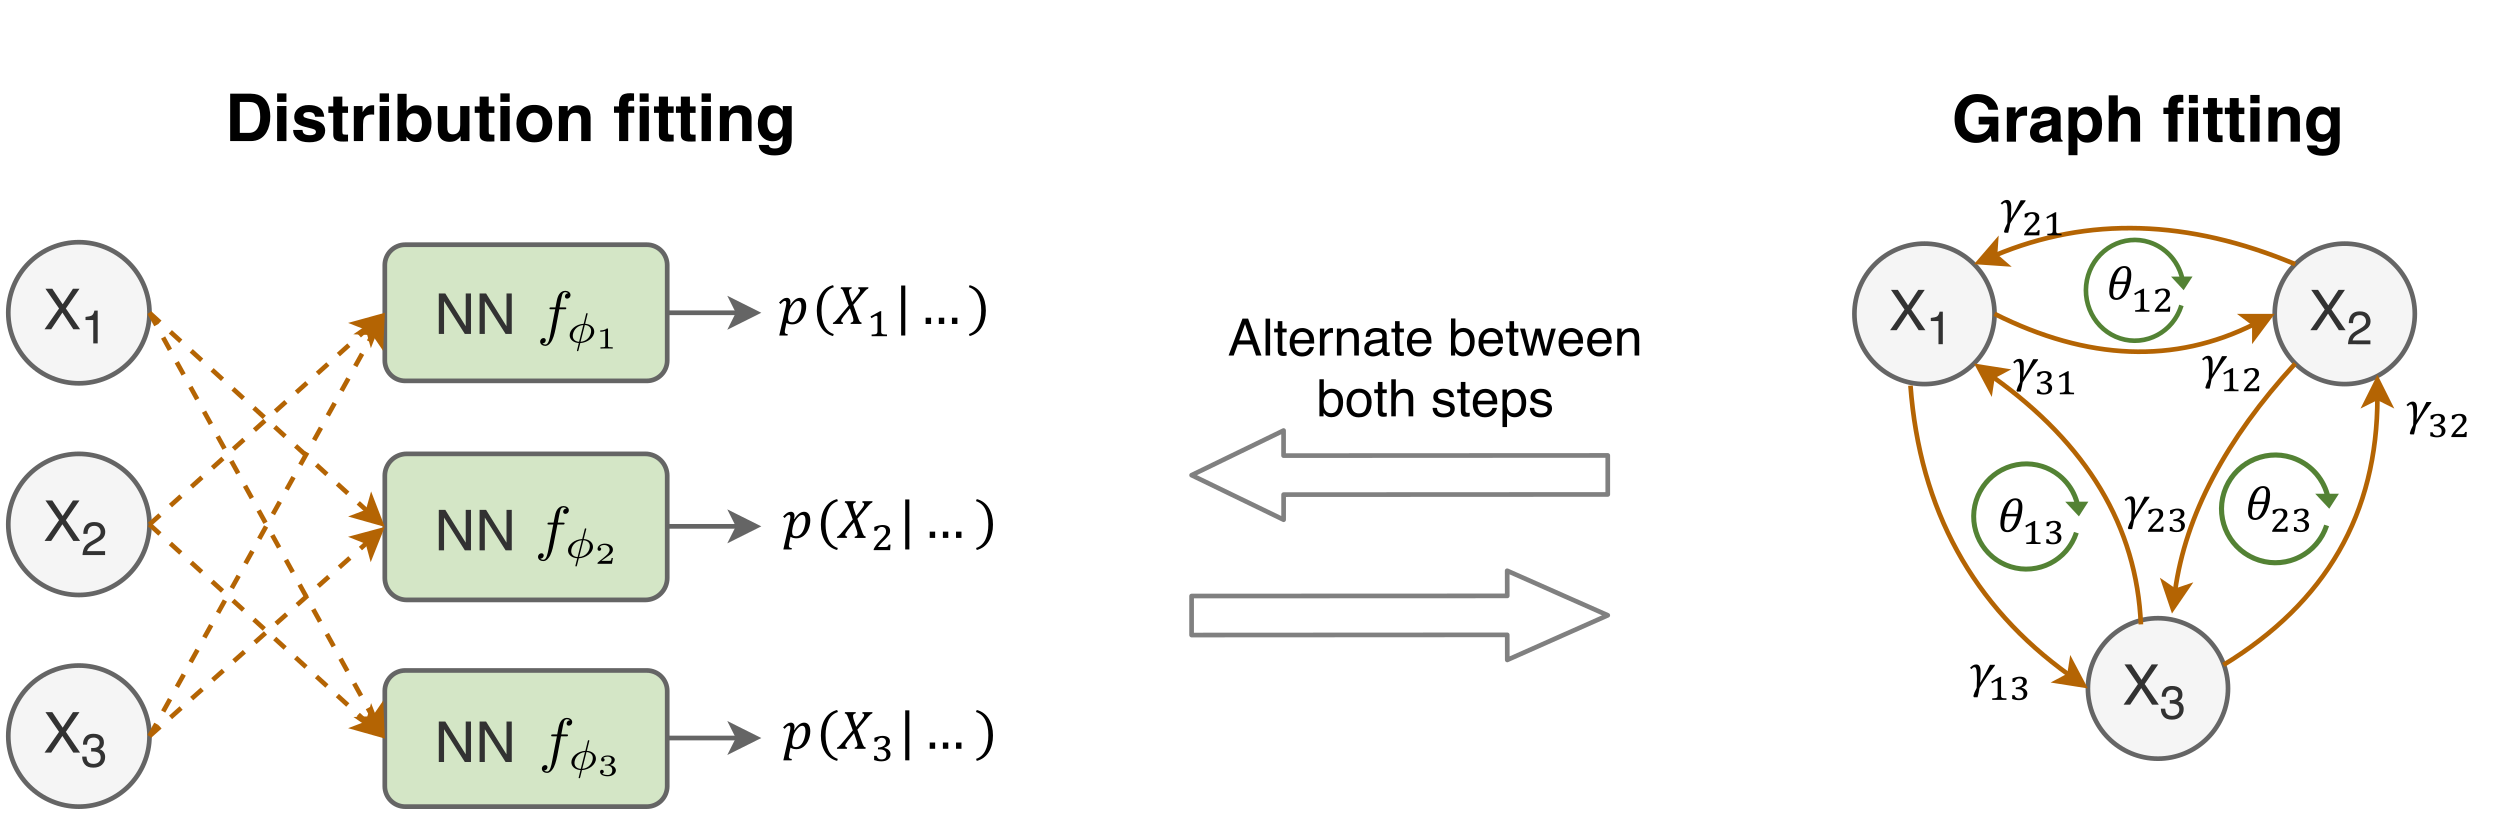 <?xml version="1.0" encoding="UTF-8"?>
<svg width="818pt" height="268pt" version="1.2" viewBox="0 0 818 268" xmlns="http://www.w3.org/2000/svg" xmlns:cc="http://creativecommons.org/ns#" xmlns:dc="http://purl.org/dc/elements/1.1/" xmlns:rdf="http://www.w3.org/1999/02/22-rdf-syntax-ns#" xmlns:xlink="http://www.w3.org/1999/xlink">
<defs>
<symbol id="h" overflow="visible">
<path d="m1.406-13.25h2.125l6.688 10.734v-10.734h1.719v13.25h-2.016l-6.797-10.719v10.719h-1.719z"/>
</symbol>
<symbol id="t" overflow="visible">
<path d="m2.547 0h-2.172l4.75-6.797-4.453-6.453h2.25l3.391 5.078 3.359-5.078h2.141l-4.453 6.453 4.656 6.797h-2.219l-3.578-5.453z"/>
</symbol>
<symbol id="a" overflow="visible"></symbol>
<symbol id="b" overflow="visible"></symbol>
<symbol id="bb" overflow="visible">
<path d="m1.469-7.625v-1.031c0.977-0.094 1.66-0.25 2.047-0.469 0.383-0.227 0.672-0.758 0.859-1.594h1.078v10.719h-1.453v-7.625z"/>
</symbol>
<symbol id="ba" overflow="visible">
<path d="m4 0.297c-1.273 0-2.195-0.348-2.766-1.047-0.574-0.695-0.859-1.551-0.859-2.562h1.406c0.062 0.699 0.191 1.211 0.391 1.531 0.352 0.562 0.988 0.844 1.906 0.844 0.707 0 1.273-0.188 1.703-0.562 0.438-0.383 0.656-0.879 0.656-1.484 0-0.738-0.23-1.254-0.688-1.547-0.449-0.301-1.078-0.453-1.891-0.453-0.086 0-0.172 0.008-0.266 0.016h-0.281v-1.188c0.133 0.012 0.25 0.023 0.344 0.031h0.312c0.508 0 0.926-0.078 1.25-0.234 0.57-0.281 0.859-0.785 0.859-1.516 0-0.531-0.195-0.941-0.578-1.234-0.375-0.289-0.82-0.438-1.328-0.438-0.906 0-1.531 0.305-1.875 0.906-0.188 0.336-0.297 0.805-0.328 1.406h-1.328c0-0.801 0.16-1.484 0.484-2.047 0.551-1 1.52-1.5 2.906-1.5 1.094 0 1.941 0.246 2.547 0.734 0.602 0.492 0.906 1.199 0.906 2.125 0 0.668-0.184 1.203-0.547 1.609-0.219 0.262-0.5 0.461-0.844 0.594 0.562 0.156 1 0.461 1.312 0.906 0.32 0.449 0.484 0.992 0.484 1.625 0 1.031-0.34 1.871-1.016 2.516-0.68 0.648-1.637 0.969-2.875 0.969z"/>
</symbol>
<symbol id="az" overflow="visible">
<path d="m0.484 0c0.051-0.926 0.242-1.734 0.578-2.422 0.332-0.688 0.977-1.312 1.938-1.875l1.453-0.828c0.645-0.375 1.098-0.695 1.359-0.969 0.406-0.406 0.609-0.879 0.609-1.422 0-0.625-0.188-1.117-0.562-1.484-0.375-0.375-0.875-0.562-1.5-0.562-0.93 0-1.57 0.355-1.922 1.062-0.188 0.375-0.293 0.898-0.312 1.562h-1.375c0.008-0.938 0.18-1.703 0.516-2.297 0.582-1.039 1.613-1.562 3.094-1.562 1.238 0 2.141 0.336 2.703 1 0.57 0.668 0.859 1.406 0.859 2.219 0 0.867-0.305 1.605-0.906 2.219-0.355 0.355-0.984 0.781-1.891 1.281l-1.031 0.578c-0.492 0.273-0.875 0.527-1.156 0.766-0.5 0.438-0.82 0.922-0.953 1.453h5.891v1.281z"/>
</symbol>
<symbol id="ay" overflow="visible">
<path d="m4.797-12.812v10.125h2.984c1.531 0 2.598-0.754 3.203-2.266 0.32-0.832 0.484-1.816 0.484-2.953 0-1.582-0.25-2.797-0.75-3.641-0.492-0.844-1.469-1.266-2.938-1.266zm3.531-2.703c0.957 0.023 1.758 0.137 2.406 0.344 1.082 0.355 1.961 1.012 2.641 1.969 0.539 0.773 0.906 1.605 1.094 2.5 0.195 0.898 0.297 1.758 0.297 2.578 0 2.055-0.414 3.797-1.234 5.234-1.125 1.93-2.859 2.891-5.203 2.891h-6.688v-15.516z"/>
</symbol>
<symbol id="k" overflow="visible">
<path d="m4.484-12.828h-3.047v-2.781h3.047zm-3.047 1.359h3.047v11.469h-3.047z"/>
</symbol>
<symbol id="au" overflow="visible">
<path d="m3.734-3.656c0.062 0.531 0.195 0.906 0.406 1.125 0.375 0.406 1.066 0.609 2.078 0.609 0.582 0 1.047-0.086 1.391-0.266 0.352-0.176 0.531-0.441 0.531-0.797 0-0.332-0.141-0.586-0.422-0.766-0.281-0.176-1.324-0.477-3.125-0.906-1.305-0.32-2.219-0.723-2.75-1.203-0.531-0.477-0.797-1.164-0.797-2.062 0-1.062 0.41-1.973 1.234-2.734 0.832-0.758 2.004-1.141 3.516-1.141 1.438 0 2.602 0.289 3.5 0.859 0.906 0.574 1.426 1.562 1.562 2.969h-3c-0.043-0.383-0.152-0.691-0.328-0.922-0.336-0.406-0.898-0.609-1.688-0.609-0.656 0-1.125 0.105-1.406 0.312-0.273 0.199-0.406 0.434-0.406 0.703 0 0.344 0.145 0.594 0.438 0.75 0.301 0.168 1.348 0.445 3.141 0.828 1.188 0.281 2.078 0.711 2.672 1.281 0.594 0.574 0.891 1.293 0.891 2.156 0 1.137-0.422 2.062-1.266 2.781s-2.152 1.078-3.922 1.078c-1.805 0-3.137-0.383-4-1.141-0.867-0.758-1.297-1.727-1.297-2.906z"/>
</symbol>
<symbol id="j" overflow="visible">
<path d="m0.219-9.234v-2.125h1.609v-3.203h2.969v3.203h1.859v2.125h-1.859v6.062c0 0.469 0.055 0.766 0.172 0.891 0.125 0.117 0.488 0.172 1.094 0.172h0.281c0.102-0.008 0.207-0.02 0.312-0.031v2.25l-1.422 0.047c-1.418 0.051-2.387-0.191-2.906-0.734-0.336-0.344-0.5-0.875-0.5-1.594v-7.062z"/>
</symbol>
<symbol id="at" overflow="visible">
<path d="m7.641-11.734h0.125c0.039 0 0.129 0.008 0.266 0.016v3.078c-0.188-0.031-0.355-0.047-0.5-0.047-0.148-0.008-0.266-0.016-0.359-0.016-1.211 0-2.023 0.398-2.438 1.188-0.23 0.438-0.344 1.117-0.344 2.031v5.484h-3.016v-11.469h2.859v2c0.457-0.758 0.859-1.281 1.203-1.562 0.562-0.469 1.297-0.703 2.203-0.703z"/>
</symbol>
<symbol id="as" overflow="visible">
<path d="m7.609-11.719c1.5 0 2.676 0.547 3.531 1.641 0.852 1.086 1.281 2.484 1.281 4.203 0 1.781-0.422 3.262-1.266 4.438-0.844 1.168-2.016 1.75-3.516 1.75-0.949 0-1.715-0.195-2.297-0.578-0.344-0.219-0.715-0.609-1.109-1.172v1.438h-2.938v-15.484h2.984v5.516c0.383-0.539 0.801-0.945 1.25-1.219 0.539-0.352 1.234-0.531 2.078-0.531zm-0.781 9.547c0.77 0 1.367-0.312 1.797-0.938 0.438-0.625 0.656-1.441 0.656-2.453 0-0.812-0.109-1.484-0.328-2.016-0.398-1.008-1.133-1.516-2.203-1.516-1.094 0-1.844 0.496-2.25 1.484-0.211 0.523-0.312 1.199-0.312 2.031 0 0.98 0.219 1.793 0.656 2.438 0.438 0.648 1.098 0.969 1.984 0.969z"/>
</symbol>
<symbol id="ar" overflow="visible">
<path d="m4.391-11.469v6.906c0 0.656 0.078 1.152 0.234 1.484 0.27 0.586 0.805 0.875 1.609 0.875 1.02 0 1.723-0.414 2.109-1.25 0.195-0.445 0.297-1.039 0.297-1.781v-6.234h3.031v11.469h-2.906v-1.625c-0.031 0.043-0.105 0.152-0.219 0.328-0.117 0.168-0.246 0.32-0.391 0.453-0.48 0.43-0.938 0.715-1.375 0.859-0.438 0.156-0.949 0.234-1.531 0.234-1.699 0-2.844-0.609-3.438-1.828-0.336-0.676-0.5-1.672-0.5-2.984v-6.906z"/>
</symbol>
<symbol id="aq" overflow="visible">
<path d="m6.547-2.109c0.875 0 1.547-0.312 2.016-0.938 0.477-0.625 0.719-1.516 0.719-2.672 0-1.145-0.242-2.023-0.719-2.641-0.469-0.625-1.141-0.938-2.016-0.938s-1.555 0.312-2.031 0.938c-0.469 0.617-0.703 1.496-0.703 2.641 0 1.156 0.234 2.047 0.703 2.672 0.477 0.625 1.156 0.938 2.031 0.938zm5.875-3.609c0 1.688-0.484 3.133-1.453 4.328-0.969 1.199-2.438 1.797-4.406 1.797-1.98 0-3.453-0.598-4.422-1.797-0.969-1.195-1.453-2.641-1.453-4.328 0-1.656 0.484-3.086 1.453-4.297 0.969-1.219 2.441-1.828 4.422-1.828 1.969 0 3.438 0.609 4.406 1.828 0.969 1.211 1.453 2.641 1.453 4.297z"/>
</symbol>
<symbol id="y" overflow="visible">
<path d="m7.766-11.734c1.176 0 2.141 0.312 2.891 0.938 0.758 0.617 1.141 1.641 1.141 3.078v7.719h-3.062v-6.969c0-0.602-0.086-1.066-0.25-1.391-0.293-0.594-0.855-0.891-1.688-0.891-1.012 0-1.711 0.434-2.094 1.297-0.199 0.461-0.297 1.043-0.297 1.75v6.203h-2.984v-11.453h2.891v1.672c0.383-0.582 0.75-1.004 1.094-1.266 0.625-0.457 1.41-0.688 2.359-0.688z"/>
</symbol>
<symbol id="ax" overflow="visible"></symbol>
<symbol id="aw" overflow="visible">
<path d="m8.703-15.609h2.938v2.75h-2.938zm0 4.188h3v11.422h-3zm-3-4.25c0.188 0 0.375 0.012 0.562 0.031 0.188 0.012 0.383 0.023 0.594 0.031v2.453c-0.148-0.008-0.289-0.016-0.422-0.016-0.125-0.008-0.289-0.016-0.484-0.016-0.469 0-0.758 0.133-0.859 0.391-0.105 0.262-0.152 0.668-0.141 1.219v0.219h1.969v2.109h-1.969v9.25h-2.984v-9.25h-1.672v-2.109h1.641v-0.734c0-1.227 0.27-2.141 0.812-2.734 0.477-0.562 1.461-0.844 2.953-0.844z"/>
</symbol>
<symbol id="av" overflow="visible">
<path d="m6.328-2.469c0.695 0 1.285-0.258 1.766-0.781 0.488-0.531 0.734-1.375 0.734-2.531 0-1.094-0.23-1.922-0.688-2.484-0.461-0.57-1.074-0.859-1.844-0.859-1.055 0-1.781 0.496-2.188 1.484-0.211 0.531-0.312 1.184-0.312 1.953 0 0.668 0.113 1.262 0.344 1.781 0.406 0.961 1.133 1.438 2.188 1.438zm-0.75-9.266c0.57 0 1.07 0.086 1.5 0.25 0.738 0.305 1.332 0.859 1.781 1.672v-1.656h2.906v10.875c0 1.477-0.25 2.594-0.75 3.344-0.855 1.289-2.496 1.938-4.922 1.938-1.469 0-2.668-0.289-3.594-0.859-0.93-0.574-1.438-1.434-1.531-2.578h3.266c0.082 0.352 0.219 0.609 0.406 0.766 0.32 0.27 0.867 0.406 1.641 0.406 1.07 0 1.789-0.359 2.156-1.078 0.238-0.469 0.359-1.25 0.359-2.344v-0.734c-0.281 0.492-0.59 0.859-0.922 1.109-0.594 0.449-1.371 0.672-2.328 0.672-1.469 0-2.648-0.516-3.531-1.547-0.887-1.031-1.328-2.43-1.328-4.203 0-1.707 0.426-3.141 1.281-4.297 0.852-1.156 2.055-1.734 3.609-1.734z"/>
</symbol>
<symbol id="ap" overflow="visible">
<path d="m7.484-4.953-1.844-5.328-1.938 5.328zm-2.688-7.125h1.844l4.375 12.078h-1.781l-1.234-3.625h-4.766l-1.312 3.625h-1.672z"/>
</symbol>
<symbol id="ak" overflow="visible">
<path d="m1.125-12.078h1.484v12.078h-1.484z"/>
</symbol>
<symbol id="i" overflow="visible">
<path d="m1.375-11.266h1.5v2.453h1.406v1.219h-1.406v5.75c0 0.305 0.102 0.508 0.312 0.609 0.113 0.062 0.305 0.094 0.578 0.094h0.219c0.082-0.008 0.18-0.02 0.297-0.031v1.172c-0.168 0.051-0.344 0.086-0.531 0.109-0.188 0.02-0.387 0.031-0.594 0.031-0.688 0-1.156-0.176-1.406-0.531-0.25-0.352-0.375-0.812-0.375-1.375v-5.828h-1.188v-1.219h1.188z"/>
</symbol>
<symbol id="d" overflow="visible">
<path d="m4.75-9c0.625 0 1.227 0.148 1.812 0.438 0.582 0.293 1.031 0.672 1.344 1.141 0.289 0.438 0.488 0.953 0.594 1.547 0.082 0.406 0.125 1.055 0.125 1.938h-6.453c0.031 0.898 0.242 1.617 0.641 2.156 0.395 0.543 1.004 0.812 1.828 0.812 0.77 0 1.383-0.254 1.844-0.766 0.27-0.289 0.457-0.633 0.562-1.031h1.453c-0.031 0.324-0.156 0.688-0.375 1.094-0.219 0.398-0.465 0.719-0.734 0.969-0.449 0.438-1 0.734-1.656 0.891-0.367 0.082-0.773 0.125-1.219 0.125-1.094 0-2.023-0.395-2.781-1.188-0.762-0.801-1.141-1.922-1.141-3.359 0-1.414 0.379-2.562 1.141-3.438 0.77-0.883 1.773-1.328 3.016-1.328zm2.359 3.891c-0.062-0.633-0.203-1.145-0.422-1.531-0.406-0.719-1.086-1.078-2.031-1.078-0.68 0-1.246 0.246-1.703 0.734-0.461 0.492-0.703 1.117-0.734 1.875z"/>
</symbol>
<symbol id="aj" overflow="visible">
<path d="m1.125-8.812h1.406v1.531c0.113-0.301 0.395-0.66 0.844-1.078 0.445-0.426 0.969-0.641 1.562-0.641 0.02 0 0.062 0.008 0.125 0.016 0.07 0 0.188 0.008 0.344 0.016v1.562c-0.086-0.008-0.168-0.016-0.25-0.016-0.074-0.008-0.152-0.016-0.234-0.016-0.75 0-1.324 0.242-1.719 0.719-0.398 0.48-0.594 1.031-0.594 1.656v5.062h-1.484z"/>
</symbol>
<symbol id="w" overflow="visible">
<path d="m1.078-8.812h1.406v1.25c0.414-0.508 0.859-0.875 1.328-1.094 0.469-0.227 0.984-0.344 1.547-0.344 1.25 0 2.094 0.434 2.531 1.297 0.25 0.48 0.375 1.164 0.375 2.047v5.656h-1.516v-5.547c0-0.539-0.078-0.973-0.234-1.297-0.262-0.551-0.734-0.828-1.422-0.828-0.355 0-0.648 0.039-0.875 0.109-0.406 0.117-0.762 0.355-1.062 0.719-0.25 0.293-0.414 0.594-0.484 0.906-0.074 0.305-0.109 0.746-0.109 1.328v4.609h-1.484z"/>
</symbol>
<symbol id="ai" overflow="visible">
<path d="m2.219-2.344c0 0.43 0.156 0.766 0.469 1.016 0.312 0.242 0.68 0.359 1.109 0.359 0.52 0 1.023-0.117 1.516-0.359 0.82-0.395 1.234-1.051 1.234-1.969v-1.188c-0.188 0.117-0.422 0.215-0.703 0.297-0.281 0.074-0.562 0.125-0.844 0.156l-0.891 0.109c-0.543 0.074-0.945 0.188-1.203 0.344-0.461 0.262-0.688 0.672-0.688 1.234zm3.578-3c0.344-0.039 0.57-0.18 0.688-0.422 0.062-0.133 0.094-0.32 0.094-0.562 0-0.508-0.184-0.875-0.547-1.094-0.355-0.227-0.867-0.344-1.531-0.344-0.773 0-1.32 0.211-1.641 0.625-0.18 0.23-0.297 0.57-0.359 1.016h-1.375c0.031-1.082 0.383-1.832 1.062-2.25 0.676-0.426 1.457-0.641 2.344-0.641 1.039 0 1.883 0.195 2.531 0.578 0.633 0.398 0.953 1.012 0.953 1.844v5.078c0 0.156 0.031 0.281 0.094 0.375s0.195 0.141 0.406 0.141c0.062 0 0.133-0.004 0.219-0.016 0.082-0.008 0.172-0.02 0.266-0.031v1.094c-0.23 0.062-0.406 0.098-0.531 0.109-0.117 0.02-0.277 0.031-0.484 0.031-0.512 0-0.883-0.184-1.109-0.547-0.125-0.188-0.215-0.457-0.266-0.812-0.305 0.398-0.734 0.742-1.297 1.031s-1.184 0.438-1.859 0.438c-0.812 0-1.48-0.246-2-0.734-0.523-0.5-0.781-1.125-0.781-1.875 0-0.812 0.254-1.441 0.766-1.891 0.508-0.457 1.176-0.738 2-0.844z"/>
</symbol>
<symbol id="v" overflow="visible"></symbol>
<symbol id="u" overflow="visible">
<path d="m0.969-12.125h1.438v4.391c0.32-0.426 0.707-0.75 1.156-0.969 0.445-0.219 0.938-0.328 1.469-0.328 1.094 0 1.977 0.375 2.656 1.125 0.688 0.75 1.031 1.859 1.031 3.328 0 1.398-0.34 2.559-1.016 3.484-0.668 0.918-1.602 1.375-2.797 1.375-0.668 0-1.23-0.164-1.688-0.484-0.281-0.195-0.578-0.504-0.891-0.922v1.125h-1.359zm3.844 11.094c0.801 0 1.398-0.316 1.797-0.953 0.395-0.633 0.594-1.473 0.594-2.516 0-0.926-0.199-1.691-0.594-2.297-0.398-0.613-0.98-0.922-1.75-0.922-0.68 0-1.273 0.25-1.781 0.75-0.5 0.5-0.75 1.324-0.75 2.469 0 0.836 0.102 1.508 0.312 2.016 0.383 0.969 1.109 1.453 2.172 1.453z"/>
</symbol>
<symbol id="ao" overflow="visible">
<path d="m1.766-8.812 1.688 6.953 1.719-6.953h1.672l1.719 6.906 1.797-6.906h1.484l-2.562 8.812h-1.531l-1.797-6.812-1.734 6.812h-1.531l-2.547-8.812z"/>
</symbol>
<symbol id="an" overflow="visible">
<path d="m4.578-0.953c0.977 0 1.648-0.367 2.016-1.109 0.363-0.75 0.547-1.578 0.547-2.484 0-0.82-0.133-1.492-0.391-2.016-0.418-0.801-1.137-1.203-2.156-1.203-0.906 0-1.57 0.344-1.984 1.031-0.406 0.688-0.609 1.523-0.609 2.5 0 0.938 0.203 1.719 0.609 2.344 0.414 0.625 1.07 0.938 1.969 0.938zm0.062-8.109c1.125 0 2.078 0.383 2.859 1.141 0.789 0.75 1.188 1.859 1.188 3.328 0 1.43-0.352 2.606-1.047 3.531-0.688 0.93-1.758 1.391-3.203 1.391-1.211 0-2.172-0.41-2.891-1.234-0.711-0.82-1.062-1.926-1.062-3.312 0-1.477 0.375-2.656 1.125-3.531s1.758-1.312 3.031-1.312z"/>
</symbol>
<symbol id="am" overflow="visible">
<path d="m1.078-12.125h1.484v4.516c0.352-0.445 0.672-0.758 0.953-0.938 0.469-0.312 1.062-0.469 1.781-0.469 1.27 0 2.133 0.445 2.594 1.328 0.25 0.492 0.375 1.168 0.375 2.031v5.656h-1.531v-5.547c0-0.645-0.086-1.117-0.25-1.422-0.262-0.488-0.762-0.734-1.5-0.734-0.617 0-1.172 0.215-1.672 0.641-0.5 0.418-0.75 1.215-0.75 2.391v4.672h-1.484z"/>
</symbol>
<symbol id="x" overflow="visible">
<path d="m1.969-2.766c0.039 0.5 0.16 0.883 0.359 1.141 0.375 0.48 1.02 0.719 1.938 0.719 0.551 0 1.035-0.117 1.453-0.359 0.414-0.238 0.625-0.609 0.625-1.109 0-0.375-0.168-0.66-0.5-0.859-0.219-0.125-0.641-0.266-1.266-0.422l-1.172-0.297c-0.75-0.188-1.309-0.395-1.672-0.625-0.637-0.406-0.953-0.961-0.953-1.672 0-0.832 0.301-1.504 0.906-2.016 0.602-0.508 1.41-0.766 2.422-0.766 1.32 0 2.273 0.387 2.859 1.156 0.375 0.5 0.555 1.031 0.547 1.594h-1.406c-0.023-0.332-0.137-0.633-0.344-0.906-0.344-0.383-0.934-0.578-1.766-0.578-0.562 0-0.992 0.109-1.281 0.328-0.281 0.211-0.422 0.484-0.422 0.828 0 0.387 0.188 0.695 0.562 0.922 0.219 0.137 0.539 0.258 0.969 0.359l0.984 0.25c1.062 0.25 1.77 0.5 2.125 0.75 0.582 0.375 0.875 0.969 0.875 1.781 0 0.781-0.305 1.461-0.906 2.031-0.594 0.57-1.496 0.859-2.703 0.859-1.312 0-2.246-0.297-2.797-0.891-0.543-0.602-0.828-1.344-0.859-2.219z"/>
</symbol>
<symbol id="al" overflow="visible">
<path d="m4.797-1c0.688 0 1.258-0.285 1.719-0.859 0.457-0.582 0.688-1.445 0.688-2.594 0-0.707-0.102-1.312-0.297-1.812-0.387-0.969-1.09-1.453-2.109-1.453-1.023 0-1.727 0.512-2.109 1.531-0.199 0.555-0.297 1.25-0.297 2.094 0 0.68 0.098 1.258 0.297 1.734 0.383 0.906 1.086 1.359 2.109 1.359zm-3.828-7.766h1.438v1.172c0.289-0.406 0.613-0.719 0.969-0.938 0.5-0.32 1.086-0.484 1.766-0.484 0.988 0 1.832 0.383 2.531 1.141 0.695 0.762 1.047 1.855 1.047 3.281 0 1.918-0.5 3.289-1.5 4.109-0.637 0.52-1.375 0.781-2.219 0.781-0.668 0-1.227-0.148-1.672-0.438-0.262-0.164-0.555-0.445-0.875-0.844v4.5h-1.484z"/>
</symbol>
<symbol id="s" overflow="visible">
<path d="m2.406-5.547c0.125-0.539 0.188-0.984 0.188-1.328 0-0.227-0.043-0.395-0.125-0.5-0.074-0.113-0.188-0.172-0.344-0.172-0.188 0-0.387 0.078-0.594 0.234-0.199 0.148-0.469 0.418-0.812 0.812l-0.5-0.5c0.52-0.551 0.961-0.945 1.328-1.188 0.363-0.238 0.77-0.359 1.219-0.359 0.363 0 0.648 0.121 0.859 0.359 0.219 0.242 0.328 0.559 0.328 0.953 0 0.336-0.07 0.68-0.203 1.031l0.109 0.047c1.082-1.594 2.16-2.391 3.234-2.391 0.633 0 1.129 0.246 1.484 0.734 0.352 0.492 0.531 1.18 0.531 2.062 0 0.961-0.195 1.906-0.578 2.844-0.387 0.938-0.93 1.684-1.625 2.234-0.688 0.543-1.461 0.812-2.312 0.812-0.781 0-1.434-0.172-1.953-0.516l-0.406 1.938c-0.086 0.414-0.125 0.754-0.125 1.016 0 0.258 0.062 0.441 0.188 0.547 0.133 0.113 0.395 0.188 0.781 0.219l-0.078 0.438h-2.703zm0.891 2.484c-0.062 0.312-0.102 0.555-0.109 0.719-0.012 0.168-0.016 0.328-0.016 0.484 0 0.461 0.094 0.793 0.281 1 0.195 0.211 0.535 0.312 1.016 0.312 0.301 0 0.578-0.055 0.828-0.172 0.25-0.125 0.488-0.297 0.719-0.516 0.227-0.227 0.43-0.5 0.609-0.812 0.188-0.312 0.348-0.676 0.484-1.094 0.145-0.426 0.254-0.859 0.328-1.297 0.07-0.445 0.109-0.863 0.109-1.25 0-0.613-0.09-1.07-0.266-1.375-0.168-0.301-0.438-0.453-0.812-0.453-0.305 0-0.602 0.105-0.891 0.312-0.281 0.199-0.602 0.523-0.953 0.969-0.344 0.438-0.617 0.875-0.812 1.312-0.188 0.438-0.34 0.938-0.453 1.5z"/>
</symbol>
<symbol id="r" overflow="visible">
<path d="m3.109-4.453c0 2.055 0.328 3.746 0.984 5.078s1.66 2.223 3.016 2.672l-0.203 0.672c-1.719-0.449-3.039-1.418-3.953-2.906-0.918-1.488-1.375-3.297-1.375-5.422 0-2.113 0.457-3.922 1.375-5.422 0.914-1.5 2.234-2.473 3.953-2.922l0.234 0.672c-1.375 0.461-2.391 1.344-3.047 2.656-0.656 1.305-0.984 2.945-0.984 4.922z"/>
</symbol>
<symbol id="q" overflow="visible">
<path d="m6.016-12-0.094 0.438c-0.25 0.043-0.453 0.133-0.609 0.266-0.148 0.125-0.219 0.312-0.219 0.562 0 0.375 0.098 0.852 0.297 1.422l0.734 2.125 1.625-2.062c0.25-0.312 0.441-0.566 0.578-0.766 0.145-0.207 0.25-0.391 0.312-0.547s0.094-0.289 0.094-0.406c0-0.156-0.047-0.289-0.141-0.406-0.094-0.113-0.258-0.176-0.484-0.188l0.094-0.438h3.281l-0.109 0.438c-0.168 0.055-0.328 0.137-0.484 0.25-0.156 0.117-0.344 0.293-0.562 0.531-0.211 0.23-0.605 0.695-1.188 1.391l-2.625 3.125 1.297 3.562c0.188 0.543 0.344 0.961 0.469 1.25 0.125 0.281 0.234 0.492 0.328 0.625 0.07 0.094 0.148 0.172 0.234 0.234 0.082 0.055 0.219 0.105 0.406 0.156l-0.078 0.438h-3.562l0.094-0.438c0.27-0.039 0.477-0.129 0.625-0.266 0.145-0.145 0.219-0.332 0.219-0.562 0-0.344-0.074-0.727-0.219-1.156l-0.906-2.672-2.016 2.5c-0.293 0.375-0.508 0.684-0.641 0.922-0.137 0.242-0.203 0.445-0.203 0.609 0 0.23 0.051 0.387 0.156 0.469 0.113 0.086 0.27 0.137 0.469 0.156l-0.109 0.438h-3.266l0.094-0.438c0.176-0.051 0.336-0.133 0.484-0.25 0.156-0.113 0.352-0.301 0.594-0.562 0.238-0.27 0.648-0.754 1.234-1.453l2.797-3.312-1.312-3.625c-0.211-0.594-0.375-1.004-0.5-1.234-0.125-0.238-0.25-0.406-0.375-0.5-0.117-0.094-0.266-0.156-0.453-0.188l0.094-0.438z"/>
</symbol>
<symbol id="p" overflow="visible">
<path d="m3.531 3.781h-1.359v-16.359h1.359z"/>
</symbol>
<symbol id="o" overflow="visible">
<path d="m3.969-2.047v2.047h-1.781v-2.047zm4.297 0v2.047h-1.766v-2.047zm4.312 0v2.047h-1.781v-2.047z"/>
</symbol>
<symbol id="n" overflow="visible">
<path d="m4.375-4.453c0-1.977-0.328-3.617-0.984-4.922-0.656-1.312-1.68-2.195-3.062-2.656l0.25-0.672c1.707 0.449 3.019 1.422 3.938 2.922 0.914 1.5 1.375 3.309 1.375 5.422 0 2.125-0.461 3.934-1.375 5.422-0.918 1.488-2.231 2.457-3.938 2.906l-0.219-0.672c1.352-0.449 2.359-1.34 3.016-2.672 0.664-1.332 1-3.023 1-5.078z"/>
</symbol>
<symbol id="ah" overflow="visible">
<path d="m4.641-1.672c0 0.125 0.004 0.242 0.016 0.344 0.008 0.094 0.02 0.172 0.031 0.234 0.02 0.062 0.047 0.121 0.078 0.172 0.031 0.043 0.066 0.078 0.109 0.109 0.051 0.055 0.117 0.094 0.203 0.125 0.094 0.031 0.203 0.059 0.328 0.078 0.133 0.012 0.289 0.023 0.469 0.031 0.188 0.012 0.41 0.023 0.672 0.031v0.547h-5.031v-0.547c0.25-0.008 0.457-0.02 0.625-0.031 0.176-0.008 0.328-0.023 0.453-0.047 0.125-0.02 0.223-0.039 0.297-0.062 0.07-0.02 0.133-0.051 0.188-0.094 0.062-0.031 0.113-0.066 0.156-0.109 0.039-0.051 0.07-0.109 0.094-0.172 0.031-0.07 0.051-0.156 0.062-0.25 0.02-0.094 0.031-0.211 0.031-0.359v-4.562c0-0.156-0.039-0.266-0.109-0.328-0.062-0.07-0.152-0.109-0.266-0.109-0.137 0-0.336 0.07-0.594 0.203-0.25 0.137-0.586 0.336-1 0.594-0.055-0.094-0.105-0.188-0.156-0.281-0.043-0.102-0.09-0.207-0.141-0.312 0.531-0.281 1.051-0.562 1.562-0.844 0.508-0.289 1.031-0.578 1.562-0.859h0.391c-0.012 0.23-0.023 0.438-0.031 0.625v0.531 0.516z"/>
</symbol>
<symbol id="ag" overflow="visible">
<path d="m4.609-1.031c0.195 0 0.352-0.004 0.469-0.016 0.125-0.02 0.223-0.055 0.297-0.109 0.082-0.051 0.148-0.129 0.203-0.234 0.051-0.102 0.113-0.242 0.188-0.422h0.594c-0.023 0.305-0.043 0.605-0.062 0.906-0.023 0.305-0.043 0.605-0.062 0.906h-5.375v-0.328c0.102-0.227 0.223-0.453 0.359-0.672 0.133-0.227 0.285-0.457 0.453-0.688 0.176-0.227 0.367-0.461 0.578-0.703 0.219-0.238 0.457-0.492 0.719-0.766 0.395-0.395 0.719-0.734 0.969-1.016s0.445-0.531 0.594-0.75c0.145-0.219 0.242-0.422 0.297-0.609 0.051-0.188 0.078-0.383 0.078-0.594 0-0.219-0.031-0.414-0.094-0.594-0.062-0.188-0.152-0.344-0.266-0.469-0.117-0.125-0.262-0.223-0.438-0.297-0.168-0.07-0.367-0.109-0.594-0.109-0.398 0-0.73 0.109-1 0.328-0.262 0.211-0.469 0.516-0.625 0.922h-0.828v-1.234c0.539-0.227 1.039-0.391 1.5-0.484 0.457-0.102 0.867-0.156 1.234-0.156 0.438 0 0.812 0.055 1.125 0.156 0.312 0.094 0.562 0.227 0.75 0.391 0.195 0.168 0.336 0.371 0.422 0.609 0.094 0.242 0.141 0.496 0.141 0.766 0 0.168-0.016 0.324-0.047 0.469-0.023 0.137-0.062 0.277-0.125 0.422-0.055 0.137-0.125 0.277-0.219 0.422-0.094 0.137-0.211 0.281-0.344 0.438-0.105 0.137-0.246 0.293-0.422 0.469-0.168 0.18-0.352 0.371-0.547 0.578-0.199 0.199-0.414 0.406-0.641 0.625-0.219 0.219-0.434 0.438-0.641 0.656-0.199 0.219-0.387 0.434-0.562 0.641-0.18 0.199-0.32 0.383-0.422 0.547z"/>
</symbol>
<symbol id="af" overflow="visible">
<path d="m1.094-6.328v-1.25c0.5-0.207 0.969-0.363 1.406-0.469 0.445-0.113 0.875-0.172 1.281-0.172 0.332 0 0.645 0.039 0.938 0.109 0.301 0.074 0.555 0.184 0.766 0.328 0.219 0.148 0.383 0.328 0.5 0.547 0.125 0.219 0.188 0.469 0.188 0.75 0 0.273-0.039 0.512-0.109 0.719-0.074 0.211-0.195 0.402-0.359 0.578-0.156 0.168-0.352 0.32-0.578 0.453-0.23 0.137-0.496 0.266-0.797 0.391v0.078c0.281 0.055 0.539 0.137 0.781 0.25 0.25 0.105 0.469 0.246 0.656 0.422 0.188 0.168 0.332 0.367 0.438 0.594 0.102 0.219 0.156 0.465 0.156 0.734 0 0.344-0.062 0.664-0.188 0.953-0.125 0.293-0.32 0.543-0.578 0.75-0.25 0.211-0.562 0.375-0.938 0.5-0.375 0.113-0.809 0.172-1.297 0.172-0.398 0-0.797-0.039-1.203-0.109-0.406-0.082-0.793-0.188-1.156-0.312v-1.375h0.812c0.07 0.211 0.156 0.391 0.25 0.547 0.094 0.148 0.203 0.266 0.328 0.359s0.266 0.164 0.422 0.203c0.164 0.043 0.352 0.062 0.562 0.062 0.539 0 0.953-0.125 1.234-0.375 0.281-0.258 0.422-0.656 0.422-1.188 0-0.562-0.188-0.988-0.562-1.281-0.367-0.289-0.914-0.438-1.641-0.438h-0.562v-0.609c0.445-0.02 0.832-0.082 1.156-0.188 0.32-0.102 0.594-0.238 0.812-0.406 0.219-0.164 0.379-0.359 0.484-0.578 0.102-0.219 0.156-0.453 0.156-0.703 0-0.406-0.121-0.723-0.359-0.953-0.242-0.238-0.59-0.359-1.047-0.359-0.387 0-0.711 0.109-0.969 0.328-0.262 0.211-0.465 0.523-0.609 0.938z"/>
</symbol>
<symbol id="m" overflow="visible">
<path d="m2.531 0h-2.156l4.703-6.75-4.406-6.438h2.234l3.344 5.047 3.328-5.047h2.125l-4.406 6.438 4.625 6.75h-2.219l-3.531-5.422z"/>
</symbol>
<symbol id="ae" overflow="visible">
<path d="m1.469-7.578v-1.031c0.969-0.094 1.641-0.25 2.016-0.469 0.383-0.227 0.672-0.754 0.859-1.578h1.062v10.656h-1.422v-7.578z"/>
</symbol>
<symbol id="ad" overflow="visible">
<path d="m0.484 0c0.039-0.926 0.227-1.727 0.562-2.406 0.332-0.688 0.977-1.305 1.938-1.859l1.438-0.828c0.633-0.375 1.082-0.695 1.344-0.969 0.406-0.406 0.609-0.879 0.609-1.422 0-0.613-0.188-1.102-0.562-1.469-0.367-0.375-0.859-0.562-1.484-0.562-0.918 0-1.555 0.352-1.906 1.047-0.188 0.375-0.293 0.898-0.312 1.562h-1.375c0.02-0.938 0.191-1.695 0.516-2.281 0.582-1.039 1.609-1.562 3.078-1.562 1.227 0 2.125 0.336 2.688 1 0.562 0.668 0.844 1.406 0.844 2.219 0 0.855-0.297 1.586-0.891 2.188-0.355 0.355-0.98 0.789-1.875 1.297l-1.031 0.562c-0.492 0.273-0.871 0.527-1.141 0.766-0.5 0.438-0.812 0.922-0.938 1.453h5.828v1.266z"/>
</symbol>
<symbol id="ac" overflow="visible">
<path d="m3.969 0.297c-1.262 0-2.18-0.348-2.75-1.047-0.574-0.695-0.859-1.547-0.859-2.547h1.406c0.062 0.699 0.191 1.203 0.391 1.516 0.344 0.562 0.973 0.844 1.891 0.844 0.707 0 1.273-0.188 1.703-0.562 0.426-0.383 0.641-0.875 0.641-1.469 0-0.738-0.23-1.254-0.688-1.547-0.449-0.289-1.074-0.438-1.875-0.438h-0.266c-0.094 0-0.188 0.008-0.281 0.016v-1.188c0.133 0.012 0.25 0.023 0.344 0.031h0.312c0.5 0 0.91-0.078 1.234-0.234 0.57-0.281 0.859-0.781 0.859-1.5 0-0.531-0.195-0.941-0.578-1.234-0.375-0.289-0.812-0.438-1.312-0.438-0.898 0-1.516 0.305-1.859 0.906-0.188 0.324-0.293 0.793-0.312 1.406h-1.328c0-0.801 0.156-1.477 0.469-2.031 0.551-1 1.516-1.5 2.891-1.5 1.094 0 1.938 0.246 2.531 0.734 0.594 0.48 0.891 1.184 0.891 2.109 0 0.656-0.18 1.188-0.531 1.594-0.219 0.25-0.5 0.449-0.844 0.594 0.562 0.156 1 0.461 1.312 0.906 0.312 0.438 0.469 0.977 0.469 1.609 0 1.023-0.34 1.855-1.016 2.5-0.668 0.648-1.617 0.969-2.844 0.969z"/>
</symbol>
<symbol id="c" overflow="visible">
<path d="m8.188-7.094c-0.5 0.605-1.242 1.605-2.219 3-0.969 1.398-1.875 2.789-2.719 4.172-0.18 1.082-0.398 2.102-0.656 3.062h-1.172l-0.219-0.375c0.207-0.812 0.578-1.715 1.109-2.703 0.051-0.988 0.078-1.992 0.078-3.016 0-0.875-0.023-1.551-0.062-2.031-0.031-0.477-0.086-0.836-0.156-1.078-0.074-0.238-0.156-0.406-0.25-0.5s-0.215-0.141-0.359-0.141c-0.293 0-0.625 0.215-1 0.641l-0.438-0.438c0.25-0.227 0.441-0.398 0.578-0.516 0.133-0.113 0.273-0.211 0.422-0.297 0.156-0.094 0.312-0.16 0.469-0.203 0.156-0.051 0.332-0.078 0.531-0.078 0.508 0 0.879 0.199 1.109 0.594 0.238 0.387 0.359 1.027 0.359 1.922 0 1.055-0.047 2.195-0.141 3.422h0.062c1.27-2.125 2.316-4.062 3.141-5.812h1.641z"/>
</symbol>
<symbol id="l" overflow="visible">
<path d="m3.203 0.125c-0.773 0-1.352-0.234-1.734-0.703-0.375-0.477-0.562-1.191-0.562-2.141 0-0.52 0.055-1.156 0.172-1.906 0.113-0.758 0.301-1.531 0.562-2.312 0.258-0.789 0.598-1.492 1.016-2.109 0.414-0.613 0.891-1.082 1.422-1.406 0.539-0.332 1.129-0.5 1.766-0.5 1.508 0 2.266 0.961 2.266 2.875 0 0.543-0.062 1.188-0.188 1.938s-0.324 1.516-0.594 2.297c-0.262 0.781-0.594 1.477-1 2.078-0.406 0.605-0.875 1.074-1.406 1.406-0.531 0.324-1.105 0.484-1.719 0.484zm-0.469-5.984h3.734c0.25-1.094 0.375-2.035 0.375-2.828 0-0.551-0.09-0.961-0.266-1.234-0.18-0.27-0.453-0.406-0.828-0.406-0.617 0-1.184 0.387-1.703 1.156-0.512 0.773-0.949 1.875-1.312 3.312zm3.562 0.797h-3.75c-0.25 1.137-0.375 2.09-0.375 2.859 0 0.586 0.086 1.012 0.266 1.281 0.176 0.273 0.461 0.406 0.859 0.406 0.582 0 1.133-0.391 1.656-1.172 0.531-0.781 0.977-1.906 1.344-3.375z"/>
</symbol>
<symbol id="g" overflow="visible">
<path d="m4.281-1.547c0 0.125 0.004 0.23 0.016 0.312 0.008 0.086 0.02 0.156 0.031 0.219 0.02 0.062 0.047 0.117 0.078 0.156 0.031 0.043 0.062 0.078 0.094 0.109 0.051 0.055 0.113 0.094 0.188 0.125 0.082 0.023 0.18 0.043 0.297 0.062 0.125 0.012 0.27 0.023 0.438 0.031 0.176 0.012 0.383 0.016 0.625 0.016v0.516h-4.656v-0.516c0.227 0 0.422-0.004 0.578-0.016 0.164-0.008 0.305-0.023 0.422-0.047 0.113-0.02 0.203-0.039 0.266-0.062 0.07-0.02 0.133-0.047 0.188-0.078 0.051-0.031 0.098-0.066 0.141-0.109 0.039-0.039 0.07-0.094 0.094-0.156 0.02-0.062 0.035-0.133 0.047-0.219 0.02-0.094 0.031-0.207 0.031-0.344v-4.203c0-0.156-0.031-0.266-0.094-0.328-0.055-0.062-0.137-0.094-0.25-0.094-0.125 0-0.309 0.062-0.547 0.188-0.23 0.125-0.539 0.312-0.922 0.562-0.055-0.094-0.102-0.18-0.141-0.266-0.043-0.094-0.086-0.188-0.125-0.281 0.477-0.258 0.953-0.52 1.422-0.781 0.477-0.27 0.961-0.535 1.453-0.797h0.359c-0.012 0.219-0.016 0.414-0.016 0.578 0 0.168-0.008 0.336-0.016 0.5v0.469z"/>
</symbol>
<symbol id="f" overflow="visible">
<path d="m1.016-5.844v-1.156c0.457-0.195 0.891-0.344 1.297-0.438 0.406-0.102 0.797-0.156 1.172-0.156 0.312 0 0.602 0.039 0.875 0.109 0.27 0.062 0.504 0.164 0.703 0.297 0.207 0.137 0.363 0.309 0.469 0.516 0.113 0.199 0.172 0.43 0.172 0.688 0 0.25-0.039 0.477-0.109 0.672-0.074 0.188-0.184 0.359-0.328 0.516-0.148 0.156-0.328 0.297-0.547 0.422-0.211 0.125-0.449 0.246-0.719 0.359v0.078c0.258 0.043 0.5 0.117 0.719 0.219 0.227 0.105 0.426 0.242 0.594 0.406 0.176 0.156 0.312 0.34 0.406 0.547 0.102 0.199 0.156 0.422 0.156 0.672 0 0.312-0.062 0.605-0.188 0.875-0.117 0.273-0.293 0.508-0.531 0.703-0.23 0.188-0.516 0.34-0.859 0.453-0.344 0.102-0.746 0.156-1.203 0.156-0.367 0-0.734-0.039-1.109-0.109s-0.73-0.164-1.062-0.281v-1.266h0.75c0.062 0.199 0.133 0.371 0.219 0.516 0.094 0.137 0.195 0.246 0.312 0.328 0.113 0.086 0.242 0.148 0.391 0.188 0.156 0.043 0.328 0.062 0.516 0.062 0.508 0 0.891-0.117 1.141-0.359 0.258-0.238 0.391-0.602 0.391-1.094 0-0.52-0.172-0.91-0.516-1.172-0.336-0.27-0.84-0.406-1.516-0.406h-0.516v-0.562c0.414-0.02 0.77-0.078 1.062-0.172 0.301-0.102 0.551-0.227 0.75-0.375 0.195-0.156 0.344-0.332 0.438-0.531 0.102-0.207 0.156-0.426 0.156-0.656 0-0.375-0.117-0.672-0.344-0.891-0.219-0.219-0.539-0.328-0.953-0.328-0.355 0-0.652 0.102-0.891 0.297-0.242 0.199-0.43 0.492-0.562 0.875z"/>
</symbol>
<symbol id="e" overflow="visible">
<path d="m4.25-0.953c0.188 0 0.332-0.004 0.438-0.016 0.113-0.02 0.207-0.051 0.281-0.094 0.07-0.051 0.133-0.125 0.188-0.219 0.051-0.094 0.109-0.223 0.172-0.391h0.547c-0.023 0.273-0.043 0.547-0.062 0.828-0.012 0.281-0.027 0.562-0.047 0.844h-4.969v-0.312c0.094-0.207 0.203-0.41 0.328-0.609 0.125-0.207 0.266-0.414 0.422-0.625 0.156-0.219 0.332-0.438 0.531-0.656 0.195-0.227 0.422-0.461 0.672-0.703 0.363-0.363 0.66-0.676 0.891-0.938 0.227-0.258 0.41-0.488 0.547-0.688 0.133-0.207 0.223-0.395 0.266-0.562 0.051-0.176 0.078-0.363 0.078-0.562 0-0.195-0.031-0.379-0.094-0.547-0.055-0.164-0.133-0.305-0.234-0.422-0.105-0.125-0.242-0.219-0.406-0.281-0.156-0.07-0.344-0.109-0.562-0.109-0.355 0-0.656 0.102-0.906 0.297-0.25 0.199-0.445 0.484-0.578 0.859h-0.766v-1.141c0.5-0.207 0.957-0.359 1.375-0.453 0.426-0.094 0.805-0.141 1.141-0.141 0.406 0 0.75 0.047 1.031 0.141 0.289 0.094 0.523 0.219 0.703 0.375 0.188 0.156 0.316 0.344 0.391 0.562 0.082 0.219 0.125 0.453 0.125 0.703 0 0.156-0.012 0.305-0.031 0.438-0.023 0.125-0.059 0.25-0.109 0.375-0.055 0.125-0.125 0.258-0.219 0.391-0.086 0.125-0.188 0.262-0.312 0.406-0.105 0.125-0.234 0.273-0.391 0.438-0.156 0.168-0.328 0.344-0.516 0.531-0.18 0.188-0.371 0.387-0.578 0.594-0.199 0.199-0.398 0.398-0.594 0.594-0.188 0.199-0.367 0.391-0.531 0.578-0.156 0.188-0.281 0.359-0.375 0.516z"/>
</symbol>
<symbol id="ab" overflow="visible">
<path d="m7.297-7.906h1.703c0.406 0 0.594 0 0.594-0.406 0-0.219-0.188-0.219-0.531-0.219h-1.656l0.422-2.25c0.078-0.422 0.359-1.812 0.484-2.062 0.172-0.375 0.516-0.672 0.922-0.672 0.094 0 0.609 0 0.984 0.359-0.875 0.078-1.078 0.766-1.078 1.062 0 0.469 0.359 0.703 0.734 0.703 0.516 0 1.094-0.438 1.094-1.188 0-0.906-0.906-1.375-1.734-1.375-0.672 0-1.922 0.359-2.516 2.328-0.125 0.406-0.188 0.609-0.656 3.094h-1.375c-0.375 0-0.594 0-0.594 0.375 0 0.25 0.172 0.25 0.562 0.25h1.312l-1.5 7.812c-0.359 1.906-0.688 3.719-1.719 3.719-0.094 0-0.578 0-0.969-0.359 0.922-0.062 1.094-0.766 1.094-1.062 0-0.469-0.344-0.703-0.734-0.703-0.516 0-1.094 0.438-1.094 1.188 0 0.891 0.875 1.375 1.703 1.375 1.078 0 1.875-1.172 2.234-1.922 0.641-1.25 1.094-3.641 1.125-3.781z"/>
</symbol>
<symbol id="aa" overflow="visible">
<path d="m6.844-9.422c0-0.188-0.156-0.188-0.234-0.188-0.203 0-0.219 0.078-0.281 0.312l-0.781 3.172c-2.469 0.109-4.578 1.859-4.578 3.719 0 1.562 1.438 2.5 2.984 2.562-0.109 0.422-0.203 0.875-0.312 1.297-0.172 0.656-0.297 1.156-0.297 1.203 0 0.172 0.172 0.172 0.219 0.172 0.203 0 0.219-0.047 0.297-0.344l0.578-2.312c2.391-0.109 4.562-1.844 4.562-3.734 0-1.453-1.266-2.484-2.969-2.562zm-2.797 9.188c-1.062-0.062-2.062-0.641-2.062-1.938 0-1.391 1.062-3.344 3.438-3.562zm1.875-5.5c1.062 0.047 2.062 0.625 2.062 1.938 0 1.516-1.188 3.375-3.453 3.562z"/>
</symbol>
<symbol id="bq" overflow="visible">
<path d="m3.953-6.297c0-0.297-0.031-0.297-0.359-0.297-0.703 0.641-1.812 0.641-2 0.641h-0.172v0.438h0.172c0.219 0 0.875-0.031 1.453-0.281v4.953c0 0.297 0 0.406-1.062 0.406h-0.5v0.438c0.547-0.047 1.438-0.047 2.016-0.047s1.453 0 2 0.047v-0.438h-0.484c-1.062 0-1.062-0.109-1.062-0.406z"/>
</symbol>
<symbol id="bp" overflow="visible">
<path d="m3.281-3.281c0.906 0 1.516 0.578 1.516 1.547 0 1.016-0.625 1.547-1.5 1.547-0.109 0-1.297 0-1.812-0.516 0.406-0.062 0.531-0.359 0.531-0.609 0-0.359-0.281-0.594-0.609-0.594-0.312 0-0.609 0.203-0.609 0.625 0 1.031 1.172 1.5 2.516 1.5 1.641 0 2.656-0.984 2.656-1.938 0-0.812-0.734-1.5-1.859-1.766 1.188-0.391 1.5-1.141 1.5-1.688 0-0.812-1.016-1.422-2.266-1.422-1.219 0-2.203 0.516-2.203 1.406 0 0.469 0.375 0.594 0.562 0.594 0.297 0 0.578-0.219 0.578-0.562 0-0.234-0.125-0.516-0.484-0.578 0.422-0.453 1.312-0.484 1.516-0.484 0.734 0 1.25 0.375 1.25 1.047 0 0.578-0.375 1.469-1.422 1.531-0.281 0.016-0.312 0.016-0.578 0.031-0.109 0.016-0.219 0.016-0.219 0.172s0.094 0.156 0.281 0.156z"/>
</symbol>
<symbol id="bo" overflow="visible">
<path d="m7.422-7.906h1.734c0.406 0 0.609 0 0.609-0.406 0-0.219-0.203-0.219-0.547-0.219h-1.672l0.422-2.25c0.078-0.422 0.359-1.812 0.484-2.062 0.188-0.375 0.531-0.672 0.953-0.672 0.078 0 0.609 0 0.984 0.359-0.891 0.078-1.094 0.766-1.094 1.062 0 0.469 0.375 0.703 0.75 0.703 0.531 0 1.109-0.438 1.109-1.188 0-0.906-0.922-1.375-1.75-1.375-0.688 0-1.969 0.359-2.578 2.328-0.109 0.406-0.172 0.609-0.656 3.094h-1.406c-0.375 0-0.594 0-0.594 0.375 0 0.25 0.172 0.25 0.562 0.25h1.328l-1.516 7.812c-0.359 1.906-0.703 3.719-1.75 3.719-0.094 0-0.594 0-0.984-0.359 0.938-0.062 1.125-0.766 1.125-1.062 0-0.469-0.375-0.703-0.75-0.703-0.531 0-1.109 0.438-1.109 1.188 0 0.891 0.891 1.375 1.719 1.375 1.109 0 1.922-1.172 2.281-1.922 0.641-1.25 1.109-3.641 1.125-3.781z"/>
</symbol>
<symbol id="bn" overflow="visible">
<path d="m6.969-9.422c0-0.188-0.172-0.188-0.25-0.188-0.203 0-0.219 0.078-0.281 0.312l-0.797 3.172c-2.516 0.109-4.656 1.859-4.656 3.719 0 1.562 1.469 2.5 3.031 2.562-0.109 0.422-0.203 0.875-0.328 1.297-0.156 0.656-0.297 1.156-0.297 1.203 0 0.172 0.188 0.172 0.234 0.172 0.219 0 0.219-0.047 0.297-0.344l0.594-2.312c2.422-0.109 4.641-1.844 4.641-3.734 0-1.453-1.297-2.484-3.031-2.562zm-2.844 9.188c-1.094-0.062-2.094-0.641-2.094-1.938 0-1.391 1.062-3.344 3.484-3.562zm1.891-5.5c1.094 0.047 2.109 0.625 2.109 1.938 0 1.516-1.219 3.375-3.516 3.562z"/>
</symbol>
<symbol id="bm" overflow="visible">
<path d="m5.953-1.906h-0.422c-0.031 0.188-0.141 0.797-0.297 0.891-0.078 0.062-0.922 0.062-1.078 0.062h-1.984c0.672-0.484 1.422-1.031 2.031-1.438 0.906-0.609 1.75-1.188 1.75-2.234 0-1.266-1.219-1.969-2.672-1.969-1.359 0-2.359 0.781-2.359 1.75 0 0.516 0.438 0.594 0.578 0.594 0.281 0 0.609-0.172 0.609-0.578 0-0.359-0.266-0.547-0.578-0.578 0.281-0.453 0.859-0.75 1.547-0.75 0.969 0 1.797 0.578 1.797 1.547 0 0.828-0.594 1.469-1.359 2.109l-2.469 2.047c-0.109 0.094-0.109 0.094-0.125 0.156v0.297h4.703z"/>
</symbol>
<symbol id="bl" overflow="visible">
<path d="m11.984-10.453c-0.25-1.039-0.852-1.77-1.797-2.188-0.523-0.219-1.109-0.328-1.766-0.328-1.242 0-2.262 0.465-3.062 1.391-0.793 0.918-1.188 2.305-1.188 4.156 0 1.875 0.43 3.203 1.297 3.984 0.863 0.773 1.848 1.156 2.953 1.156 1.07 0 1.953-0.305 2.641-0.922 0.695-0.613 1.125-1.422 1.281-2.422h-3.562v-2.531h6.422v8.156h-2.141l-0.312-1.891c-0.625 0.719-1.184 1.227-1.672 1.516-0.855 0.52-1.902 0.781-3.141 0.781-2.043 0-3.715-0.695-5.016-2.094-1.355-1.406-2.031-3.328-2.031-5.766 0-2.457 0.688-4.43 2.062-5.922 1.363-1.477 3.176-2.219 5.438-2.219 1.957 0 3.531 0.492 4.719 1.469 1.188 0.98 1.863 2.203 2.031 3.672z"/>
</symbol>
<symbol id="bi" overflow="visible">
<path d="m7.578-11.516c0.051 0 0.094 0.008 0.125 0.016 0.039 0 0.129 0.008 0.266 0.016v3c-0.188-0.02-0.355-0.031-0.5-0.031-0.148-0.008-0.266-0.016-0.359-0.016-1.199 0-2 0.387-2.406 1.156-0.23 0.438-0.344 1.105-0.344 2v5.375h-3v-11.25h2.844v1.969c0.457-0.75 0.859-1.266 1.203-1.547 0.551-0.457 1.273-0.688 2.172-0.688z"/>
</symbol>
<symbol id="bh" overflow="visible">
<path d="m7.672-5.469c-0.188 0.117-0.383 0.211-0.578 0.281-0.188 0.074-0.449 0.141-0.781 0.203l-0.672 0.125c-0.625 0.117-1.074 0.25-1.344 0.406-0.461 0.273-0.688 0.688-0.688 1.25 0 0.5 0.141 0.867 0.422 1.094 0.281 0.219 0.625 0.328 1.031 0.328 0.633 0 1.223-0.188 1.766-0.562 0.539-0.375 0.82-1.051 0.844-2.031zm-1.812-1.375c0.551-0.062 0.945-0.145 1.188-0.25 0.414-0.176 0.625-0.457 0.625-0.844 0-0.457-0.164-0.773-0.484-0.953-0.324-0.176-0.797-0.266-1.422-0.266-0.711 0-1.211 0.172-1.5 0.516-0.211 0.262-0.344 0.605-0.406 1.031h-2.875c0.062-0.977 0.336-1.785 0.828-2.422 0.789-0.988 2.144-1.484 4.062-1.484 1.238 0 2.344 0.246 3.312 0.734 0.969 0.492 1.453 1.414 1.453 2.766v5.156c0 0.355 0.004 0.789 0.016 1.297 0.031 0.387 0.094 0.652 0.188 0.797 0.094 0.137 0.238 0.246 0.438 0.328v0.438h-3.234c-0.094-0.227-0.164-0.441-0.203-0.641-0.031-0.195-0.059-0.426-0.078-0.688-0.406 0.449-0.883 0.824-1.422 1.125-0.637 0.363-1.359 0.547-2.172 0.547-1.031 0-1.887-0.289-2.562-0.859-0.668-0.582-1-1.406-1-2.469 0-1.383 0.539-2.391 1.625-3.016 0.594-0.332 1.461-0.57 2.609-0.719z"/>
</symbol>
<symbol id="bg" overflow="visible">
<path d="m9.234-5.625c0-0.863-0.203-1.629-0.609-2.297-0.398-0.664-1.043-1-1.938-1-1.086 0-1.828 0.508-2.234 1.516-0.211 0.531-0.312 1.215-0.312 2.047 0 1.305 0.352 2.219 1.062 2.75 0.414 0.312 0.91 0.469 1.484 0.469 0.82 0 1.453-0.316 1.891-0.953 0.438-0.633 0.656-1.477 0.656-2.531zm-1.688-5.859c1.32 0 2.441 0.484 3.359 1.453 0.926 0.969 1.391 2.391 1.391 4.266 0 1.98-0.453 3.492-1.359 4.531-0.898 1.031-2.055 1.547-3.469 1.547-0.906 0-1.656-0.219-2.25-0.656-0.336-0.25-0.656-0.613-0.969-1.094v5.859h-2.938v-15.672h2.844v1.672c0.32-0.488 0.664-0.875 1.031-1.156 0.656-0.5 1.441-0.75 2.359-0.75z"/>
</symbol>
<symbol id="bf" overflow="visible">
<path d="m7.672-11.531c0.695 0 1.332 0.121 1.906 0.359 0.57 0.242 1.047 0.609 1.422 1.109 0.312 0.418 0.5 0.852 0.562 1.297 0.07 0.438 0.109 1.156 0.109 2.156v6.609h-3.031v-6.844c0-0.602-0.105-1.086-0.312-1.453-0.273-0.531-0.789-0.797-1.547-0.797-0.793 0-1.391 0.262-1.797 0.781-0.406 0.523-0.609 1.266-0.609 2.234v6.078h-2.969v-15.156h2.969v5.375c0.438-0.656 0.938-1.109 1.5-1.359 0.562-0.258 1.16-0.391 1.797-0.391z"/>
</symbol>
<symbol id="be" overflow="visible"></symbol>
<symbol id="bd" overflow="visible">
<path d="m8.641-15.297h2.906v2.688h-2.906zm0 4.109h2.969v11.188h-2.969zm-2.984-4.172c0.188 0 0.375 0.012 0.562 0.031 0.188 0.012 0.379 0.023 0.578 0.031v2.391c-0.137-0.008-0.273-0.016-0.406-0.016h-0.484c-0.461 0-0.742 0.133-0.844 0.391-0.105 0.25-0.152 0.648-0.141 1.188v0.203h1.953v2.078h-1.953v9.062h-2.969v-9.062h-1.656v-2.078h1.625v-0.719c0-1.195 0.266-2.086 0.797-2.672 0.488-0.551 1.469-0.828 2.938-0.828z"/>
</symbol>
<symbol id="z" overflow="visible">
<path d="m0.219-9.047v-2.094h1.594v-3.141h2.938v3.141h1.844v2.094h-1.844v5.938c0 0.469 0.055 0.762 0.172 0.875 0.125 0.105 0.488 0.156 1.094 0.156h0.281c0.102 0 0.203-0.004 0.297-0.016v2.203l-1.406 0.047c-1.406 0.051-2.367-0.188-2.875-0.719-0.336-0.344-0.5-0.863-0.5-1.562v-6.922z"/>
</symbol>
<symbol id="bc" overflow="visible">
<path d="m4.453-12.578h-3.016v-2.719h3.016zm-3.016 1.328h3.016v11.25h-3.016z"/>
</symbol>
<symbol id="bk" overflow="visible">
<path d="m7.703-11.516c1.176 0 2.133 0.309 2.875 0.922 0.75 0.605 1.125 1.609 1.125 3.016v7.578h-3.047v-6.844c0-0.582-0.078-1.035-0.234-1.359-0.293-0.57-0.852-0.859-1.672-0.859-1.012 0-1.703 0.422-2.078 1.266-0.199 0.449-0.297 1.023-0.297 1.719v6.078h-2.969v-11.219h2.875v1.641c0.383-0.582 0.75-1 1.094-1.25 0.602-0.457 1.379-0.688 2.328-0.688z"/>
</symbol>
<symbol id="bj" overflow="visible">
<path d="m6.281-2.406c0.695 0 1.285-0.258 1.766-0.781 0.477-0.52 0.719-1.348 0.719-2.484 0-1.062-0.23-1.867-0.688-2.422-0.461-0.562-1.07-0.844-1.828-0.844-1.055 0-1.777 0.484-2.172 1.453-0.211 0.512-0.312 1.148-0.312 1.906 0 0.656 0.113 1.234 0.344 1.734 0.395 0.961 1.117 1.438 2.172 1.438zm-0.75-9.109c0.57 0 1.07 0.09 1.5 0.266 0.719 0.293 1.301 0.836 1.75 1.625v-1.625h2.891v10.672c0 1.445-0.246 2.539-0.734 3.281-0.855 1.258-2.484 1.891-4.891 1.891-1.461 0-2.648-0.281-3.562-0.844-0.918-0.562-1.43-1.402-1.531-2.516h3.25c0.082 0.344 0.219 0.586 0.406 0.734 0.32 0.27 0.859 0.406 1.609 0.406 1.07 0 1.789-0.355 2.156-1.062 0.238-0.461 0.359-1.227 0.359-2.297v-0.719c-0.293 0.48-0.602 0.84-0.922 1.078-0.594 0.449-1.367 0.672-2.312 0.672-1.461 0-2.625-0.504-3.5-1.516-0.875-1.008-1.312-2.383-1.312-4.125 0-1.664 0.422-3.066 1.266-4.203 0.844-1.145 2.035-1.719 3.578-1.719z"/>
</symbol>
<clipPath id="bz">
<path d="m0 20h274v247.81h-274z"/>
</clipPath>
<clipPath id="by">
<path d="m117 210h110v54.73h-110z"/>
</clipPath>
<clipPath id="bx">
<path d="m0 209h58v55.73h-58z"/>
</clipPath>
<clipPath id="bw">
<path d="m217 215h53v49.73h-53z"/>
</clipPath>
<clipPath id="bv">
<path d="m364 0h195v266.34h-195z"/>
</clipPath>
<clipPath id="bu">
<path d="m590 61h217v206.34h-217z"/>
</clipPath>
<clipPath id="bt">
<path d="m631 61h142v48h-142z"/>
</clipPath>
<clipPath id="bs">
<path d="m625 61h53v48h-53z"/>
</clipPath>
<clipPath id="br">
<path d="m592 22h216.82v37h-216.82z"/>
</clipPath>
</defs>
<rect width="818" height="268" fill="#fff"/>
<g clip-path="url(#bz)">
<path d="m0 20h274.09v247.81h-274.09z" fill="#fff"/>
</g>
<path d="m132.58 80.074h79.023c0.887 0 1.738 0.168 2.555 0.508 0.82 0.34 1.543 0.82 2.172 1.449 0.625 0.625 1.109 1.348 1.445 2.168 0.34 0.816 0.512 1.668 0.512 2.555v31.199c0 0.887-0.172 1.738-0.512 2.555-0.336 0.82-0.82 1.543-1.445 2.168-0.629 0.629-1.352 1.109-2.172 1.449-0.816 0.34-1.668 0.508-2.555 0.508h-79.023c-0.887 0-1.738-0.168-2.559-0.508-0.816-0.34-1.539-0.82-2.168-1.449-0.625-0.625-1.109-1.348-1.449-2.168-0.336-0.816-0.508-1.668-0.508-2.555v-31.199c0-0.887 0.172-1.738 0.508-2.555 0.34-0.82 0.824-1.543 1.449-2.168 0.629-0.629 1.352-1.109 2.168-1.449 0.82-0.34 1.672-0.508 2.559-0.508z" fill="#d4e6c6"/>
<path transform="matrix(1.54 0 0 1.539 .77 20.77)" d="m85.6 38.53h51.32c0.576 0 1.129 0.109 1.662 0.33 0.53 0.221 1 0.533 1.408 0.942 0.406 0.406 0.72 0.876 0.939 1.409 0.221 0.53 0.332 1.084 0.332 1.66v20.27c0 0.576-0.112 1.129-0.332 1.66-0.218 0.533-0.533 1.002-0.939 1.409-0.408 0.409-0.878 0.721-1.411 0.942-0.53 0.221-1.083 0.33-1.659 0.33h-51.32c-0.576 0-1.129-0.109-1.662-0.33-0.53-0.221-1-0.533-1.408-0.942-0.406-0.406-0.72-0.876-0.941-1.409-0.218-0.53-0.33-1.084-0.33-1.66v-20.27c0-0.576 0.112-1.129 0.33-1.66 0.221-0.533 0.535-1.002 0.941-1.409 0.408-0.409 0.878-0.721 1.408-0.942 0.533-0.221 1.086-0.33 1.662-0.33z" fill="none" stroke="#656565"/>
<g fill="#323232">
<use x="142.168" y="109.272" xlink:href="#h"/>
<use x="155.512" y="109.272" xlink:href="#h"/>
</g>
<g fill="#323232">
<use x="168.85" y="109.272" xlink:href="#a"/>
<use x="172.7" y="109.272" xlink:href="#b"/>
<use x="176.55" y="109.272" xlink:href="#a"/>
<use x="180.399" y="109.272" xlink:href="#b"/>
<use x="184.249" y="109.272" xlink:href="#a"/>
<use x="188.099" y="109.272" xlink:href="#b"/>
<use x="191.949" y="109.272" xlink:href="#a"/>
<use x="195.799" y="109.272" xlink:href="#a"/>
</g>
<path transform="matrix(1.54 0 0 1.539 .77 20.77)" d="m85.92 82.999h50.681c0.616 0 1.213 0.119 1.783 0.355 0.571 0.236 1.073 0.574 1.512 1.01 0.436 0.437 0.774 0.942 1.01 1.513 0.236 0.571 0.355 1.165 0.355 1.784v21.729c0 0.617-0.119 1.213-0.355 1.784-0.236 0.571-0.573 1.073-1.01 1.51-0.439 0.437-0.941 0.774-1.512 1.01-0.571 0.236-1.167 0.355-1.783 0.355h-50.681c-0.619 0-1.213-0.119-1.783-0.355-0.571-0.236-1.076-0.574-1.512-1.01-0.436-0.437-0.774-0.939-1.01-1.51-0.236-0.571-0.355-1.167-0.355-1.784v-21.729c0-0.619 0.119-1.213 0.355-1.784 0.236-0.571 0.573-1.076 1.01-1.513 0.436-0.437 0.941-0.774 1.512-1.01 0.571-0.236 1.164-0.355 1.783-0.355z" fill="#d4e6c6" stroke="#656565"/>
<g fill="#323232">
<use x="142.168" y="180.074" xlink:href="#h"/>
<use x="155.512" y="180.074" xlink:href="#h"/>
</g>
<g fill="#323232">
<use x="168.85" y="180.074" xlink:href="#a"/>
<use x="172.7" y="180.074" xlink:href="#b"/>
<use x="176.55" y="180.074" xlink:href="#a"/>
<use x="180.399" y="180.074" xlink:href="#b"/>
<use x="184.249" y="180.074" xlink:href="#a"/>
<use x="188.099" y="180.074" xlink:href="#b"/>
<use x="191.949" y="180.074" xlink:href="#a"/>
<use x="195.799" y="180.074" xlink:href="#a"/>
</g>
<path d="m132.58 219.4h79.023c0.887 0 1.738 0.168 2.555 0.508 0.82 0.336 1.543 0.82 2.172 1.445 0.625 0.629 1.109 1.352 1.445 2.168 0.34 0.82 0.512 1.672 0.512 2.559v31.199c0 0.883-0.172 1.734-0.512 2.555-0.336 0.816-0.82 1.539-1.445 2.168-0.629 0.625-1.352 1.109-2.172 1.445-0.816 0.34-1.668 0.512-2.555 0.512h-79.023c-0.887 0-1.738-0.172-2.559-0.512-0.816-0.336-1.539-0.82-2.168-1.445-0.625-0.629-1.109-1.352-1.449-2.168-0.336-0.82-0.508-1.672-0.508-2.555v-31.199c0-0.887 0.172-1.738 0.508-2.559 0.34-0.816 0.824-1.539 1.449-2.168 0.629-0.625 1.352-1.109 2.168-1.445 0.82-0.34 1.672-0.508 2.559-0.508z" fill="#d4e6c6"/>
<g clip-path="url(#by)">
<path transform="matrix(1.54 0 0 1.539 .77 20.77)" d="m85.6 129.05h51.32c0.576 0 1.129 0.109 1.662 0.33 0.53 0.218 1 0.533 1.408 0.939 0.406 0.409 0.72 0.878 0.939 1.409 0.221 0.533 0.332 1.086 0.332 1.662v20.27c0 0.574-0.112 1.127-0.332 1.66-0.218 0.53-0.533 1-0.939 1.409-0.408 0.406-0.878 0.721-1.411 0.939-0.53 0.221-1.083 0.332-1.659 0.332h-51.32c-0.576 0-1.129-0.112-1.662-0.332-0.53-0.218-1-0.533-1.408-0.939-0.406-0.409-0.72-0.878-0.941-1.409-0.218-0.533-0.33-1.086-0.33-1.66v-20.27c0-0.576 0.112-1.129 0.33-1.662 0.221-0.53 0.535-1 0.941-1.409 0.408-0.406 0.878-0.721 1.408-0.939 0.533-0.221 1.086-0.33 1.662-0.33z" fill="none" stroke="#656565"/>
</g>
<g fill="#323232">
<use x="142.168" y="249.337" xlink:href="#h"/>
<use x="155.512" y="249.337" xlink:href="#h"/>
</g>
<g fill="#323232">
<use x="168.85" y="249.337" xlink:href="#a"/>
<use x="172.7" y="249.337" xlink:href="#b"/>
<use x="176.55" y="249.337" xlink:href="#a"/>
<use x="180.399" y="249.337" xlink:href="#b"/>
<use x="184.249" y="249.337" xlink:href="#a"/>
<use x="188.099" y="249.337" xlink:href="#b"/>
<use x="191.949" y="249.337" xlink:href="#a"/>
<use x="195.799" y="249.337" xlink:href="#a"/>
</g>
<path d="m48.906 102.35c0 1.516-0.148 3.016-0.445 4.504-0.297 1.484-0.734 2.93-1.316 4.328-0.578 1.402-1.289 2.734-2.133 3.992-0.844 1.262-1.801 2.426-2.871 3.5-1.074 1.07-2.242 2.027-3.5 2.871-1.262 0.844-2.594 1.555-3.996 2.133-1.398 0.582-2.844 1.02-4.332 1.312-1.488 0.297-2.988 0.445-4.504 0.445-1.52 0-3.019-0.148-4.508-0.445-1.488-0.293-2.93-0.73-4.332-1.312-1.402-0.578-2.734-1.289-3.992-2.133-1.262-0.844-2.43-1.801-3.5-2.871-1.074-1.074-2.031-2.238-2.875-3.5-0.84-1.258-1.555-2.59-2.133-3.992-0.582-1.398-1.02-2.844-1.316-4.328-0.293-1.488-0.441-2.988-0.441-4.504 0-1.52 0.148-3.019 0.441-4.504 0.297-1.488 0.734-2.934 1.316-4.332 0.578-1.402 1.293-2.731 2.133-3.992 0.844-1.262 1.801-2.426 2.875-3.5 1.07-1.07 2.238-2.027 3.5-2.871 1.258-0.84 2.59-1.551 3.992-2.133 1.402-0.578 2.844-1.02 4.332-1.312 1.488-0.297 2.988-0.445 4.508-0.445 1.516 0 3.016 0.148 4.504 0.445 1.488 0.293 2.934 0.734 4.332 1.312 1.402 0.582 2.734 1.293 3.996 2.133 1.258 0.844 2.426 1.801 3.5 2.871 1.07 1.074 2.027 2.238 2.871 3.5s1.555 2.59 2.133 3.992c0.582 1.398 1.02 2.844 1.316 4.332 0.297 1.484 0.445 2.984 0.445 4.504z" fill="#f5f5f5"/>
<path transform="matrix(1.54 0 0 1.539 .77 20.77)" d="m31.261 53.001c0 0.985-0.096 1.959-0.289 2.926-0.193 0.964-0.477 1.903-0.855 2.812-0.375 0.911-0.837 1.776-1.385 2.594-0.548 0.82-1.169 1.576-1.865 2.274-0.698 0.695-1.456 1.317-2.273 1.865-0.819 0.548-1.685 1.01-2.595 1.386-0.908 0.378-1.847 0.662-2.813 0.853-0.967 0.193-1.941 0.289-2.925 0.289-0.987 0-1.961-0.096-2.928-0.289-0.967-0.19-1.903-0.475-2.813-0.853-0.911-0.376-1.776-0.838-2.593-1.386-0.819-0.548-1.578-1.17-2.273-1.865-0.698-0.698-1.319-1.454-1.867-2.274-0.545-0.817-1.01-1.683-1.385-2.594-0.378-0.909-0.662-1.848-0.855-2.812-0.19-0.967-0.287-1.942-0.287-2.926 0-0.987 0.096-1.962 0.287-2.929 0.193-0.964 0.477-1.903 0.855-2.812 0.375-0.911 0.84-1.774 1.385-2.594 0.548-0.82 1.169-1.576 1.867-2.274 0.695-0.695 1.454-1.317 2.273-1.865 0.817-0.546 1.682-1.008 2.593-1.386 0.911-0.376 1.847-0.662 2.813-0.853 0.967-0.193 1.941-0.289 2.928-0.289 0.984 0 1.958 0.096 2.925 0.289 0.967 0.19 1.905 0.477 2.813 0.853 0.911 0.378 1.776 0.84 2.595 1.386 0.817 0.548 1.575 1.17 2.273 1.865 0.695 0.698 1.317 1.454 1.865 2.274 0.548 0.82 1.01 1.683 1.385 2.594 0.378 0.909 0.662 1.848 0.855 2.812 0.193 0.967 0.289 1.942 0.289 2.929z" fill="none" stroke="#656565"/>
<g fill="#323232">
<use x="14.195" y="107.733" xlink:href="#t"/>
</g>
<g fill="#323232">
<use x="26.514" y="112.351" xlink:href="#bb"/>
</g>
<path d="m48.906 240.87c0 1.516-0.148 3.019-0.445 4.504-0.297 1.488-0.734 2.93-1.316 4.332-0.578 1.402-1.289 2.731-2.133 3.992s-1.801 2.426-2.871 3.5c-1.074 1.07-2.242 2.027-3.5 2.871-1.262 0.84-2.594 1.551-3.996 2.133-1.398 0.578-2.844 1.016-4.332 1.312s-2.988 0.445-4.504 0.445c-1.52 0-3.019-0.148-4.508-0.445s-2.93-0.734-4.332-1.312c-1.402-0.582-2.734-1.293-3.992-2.133-1.262-0.844-2.43-1.801-3.5-2.871-1.074-1.074-2.031-2.238-2.875-3.5-0.84-1.262-1.555-2.59-2.133-3.992-0.582-1.402-1.02-2.844-1.316-4.332-0.293-1.484-0.441-2.988-0.441-4.504s0.148-3.016 0.441-4.504c0.297-1.484 0.734-2.93 1.316-4.332 0.578-1.398 1.293-2.731 2.133-3.988 0.844-1.262 1.801-2.43 2.875-3.5 1.07-1.074 2.238-2.031 3.5-2.871 1.258-0.844 2.59-1.555 3.992-2.133 1.402-0.582 2.844-1.02 4.332-1.316 1.488-0.293 2.988-0.441 4.508-0.441 1.516 0 3.016 0.148 4.504 0.441 1.488 0.297 2.934 0.734 4.332 1.316 1.402 0.578 2.734 1.289 3.996 2.133 1.258 0.84 2.426 1.797 3.5 2.871 1.07 1.07 2.027 2.238 2.871 3.5 0.844 1.258 1.555 2.59 2.133 3.988 0.582 1.402 1.02 2.848 1.316 4.332 0.297 1.488 0.445 2.988 0.445 4.504z" fill="#f5f5f5"/>
<g clip-path="url(#bx)">
<path transform="matrix(1.54 0 0 1.539 .77 20.77)" d="m31.261 143c0 0.985-0.096 1.962-0.289 2.926-0.193 0.967-0.477 1.903-0.855 2.814-0.375 0.911-0.837 1.774-1.385 2.594-0.548 0.82-1.169 1.576-1.865 2.274-0.698 0.695-1.456 1.317-2.273 1.865-0.819 0.546-1.685 1.008-2.595 1.386-0.908 0.376-1.847 0.66-2.813 0.853-0.967 0.193-1.941 0.289-2.925 0.289-0.987 0-1.961-0.096-2.928-0.289-0.967-0.193-1.903-0.477-2.813-0.853-0.911-0.378-1.776-0.84-2.593-1.386-0.819-0.548-1.578-1.17-2.273-1.865-0.698-0.698-1.319-1.454-1.867-2.274-0.545-0.82-1.01-1.683-1.385-2.594-0.378-0.911-0.662-1.848-0.855-2.814-0.19-0.964-0.287-1.942-0.287-2.926s0.096-1.959 0.287-2.926c0.193-0.967 0.477-1.903 0.855-2.814 0.375-0.909 0.84-1.774 1.385-2.591 0.548-0.82 1.169-1.579 1.867-2.274 0.695-0.698 1.454-1.32 2.273-1.865 0.817-0.548 1.682-1.01 2.593-1.386 0.911-0.378 1.847-0.662 2.813-0.855 0.967-0.19 1.941-0.287 2.928-0.287 0.984 0 1.958 0.096 2.925 0.287 0.967 0.193 1.905 0.477 2.813 0.855 0.911 0.376 1.776 0.838 2.595 1.386 0.817 0.546 1.575 1.167 2.273 1.865 0.695 0.695 1.317 1.454 1.865 2.274 0.548 0.817 1.01 1.683 1.385 2.591 0.378 0.911 0.662 1.85 0.855 2.814 0.193 0.967 0.289 1.942 0.289 2.926z" fill="none" stroke="#656565"/>
</g>
<g fill="#323232">
<use x="14.195" y="246.259" xlink:href="#t"/>
</g>
<g fill="#323232">
<use x="26.514" y="250.877" xlink:href="#ba"/>
</g>
<path transform="matrix(1.54 0 0 1.539 .77 20.77)" d="m31.261 98c0 0.985-0.096 1.959-0.289 2.926-0.193 0.967-0.477 1.903-0.855 2.814-0.375 0.909-0.837 1.774-1.385 2.594-0.548 0.817-1.169 1.576-1.865 2.271-0.698 0.698-1.456 1.32-2.273 1.865-0.819 0.548-1.685 1.01-2.595 1.386-0.908 0.378-1.847 0.662-2.813 0.855-0.967 0.19-1.941 0.287-2.925 0.287-0.987 0-1.961-0.096-2.928-0.287-0.967-0.193-1.903-0.477-2.813-0.855-0.911-0.376-1.776-0.838-2.593-1.386-0.819-0.546-1.578-1.167-2.273-1.865-0.698-0.695-1.319-1.454-1.867-2.271-0.545-0.82-1.01-1.685-1.385-2.594-0.378-0.911-0.662-1.848-0.855-2.814-0.19-0.967-0.287-1.942-0.287-2.926 0-0.985 0.096-1.962 0.287-2.926 0.193-0.967 0.477-1.903 0.855-2.814 0.375-0.909 0.84-1.774 1.385-2.594 0.548-0.817 1.169-1.576 1.867-2.271 0.695-0.698 1.454-1.32 2.273-1.865 0.817-0.548 1.682-1.01 2.593-1.388 0.911-0.376 1.847-0.66 2.813-0.853s1.941-0.289 2.928-0.289c0.984 0 1.958 0.096 2.925 0.289s1.905 0.477 2.813 0.853c0.911 0.378 1.776 0.84 2.595 1.388 0.817 0.546 1.575 1.167 2.273 1.865 0.695 0.695 1.317 1.454 1.865 2.271 0.548 0.82 1.01 1.685 1.385 2.594 0.378 0.911 0.662 1.848 0.855 2.814 0.193 0.964 0.289 1.942 0.289 2.926z" fill="#f5f5f5" stroke="#656565"/>
<g fill="#323232">
<use x="14.195" y="176.996" xlink:href="#t"/>
</g>
<g fill="#323232">
<use x="26.514" y="181.614" xlink:href="#az"/>
</g>
<path d="m49.422 101.78 3.418 3.109-1.039 1.137-3.414-3.109m7.867 5.082 3.414 3.106-1.035 1.141-3.414-3.109m7.867 5.078 3.414 3.109-1.035 1.141-3.418-3.109m7.871 5.078 3.414 3.109-1.035 1.137-3.418-3.109m7.867 5.082 3.418 3.109-1.039 1.137-3.414-3.109m7.867 5.082 3.418 3.106-1.039 1.141-3.414-3.109m7.867 5.078 3.414 3.109-1.035 1.137-3.414-3.106m7.867 5.078 3.414 3.109-1.035 1.137-3.418-3.109m7.871 5.082 3.414 3.109-1.035 1.137-3.418-3.109m7.867 5.078 3.418 3.109-1.039 1.141-3.414-3.109m7.867 5.078 3.137 2.856-1.039 1.137-3.133-2.856" fill="#b46403"/>
<path transform="matrix(1.54 0 0 1.539 .77 20.77)" d="m80.43 97.769-5.381-1.52 2.61-1 0.761-2.69z" fill="#b46403" stroke="#b46403" stroke-miterlimit="10"/>
<path d="m49.578 101.97 2.234 4.043-1.348 0.746-2.234-4.043m5.816 7.34 2.231 4.039-1.348 0.746-2.231-4.043m5.812 7.34 2.234 4.043-1.348 0.742-2.234-4.039m5.816 7.34 2.234 4.039-1.348 0.746-2.234-4.043m5.816 7.34 2.231 4.043-1.348 0.742-2.234-4.039m5.816 7.336 2.234 4.043-1.348 0.746-2.234-4.043m5.816 7.34 2.234 4.043-1.348 0.742-2.234-4.043m5.812 7.34 2.234 4.043-1.348 0.746-2.234-4.043m5.816 7.34 2.234 4.039-1.348 0.746-2.234-4.043m5.816 7.34 2.231 4.043-1.348 0.742-2.231-4.039m5.812 7.34 2.234 4.039-1.348 0.746-2.234-4.043m5.816 7.34 2.234 4.043-1.348 0.742-2.234-4.039m5.816 7.336 2.231 4.043-1.348 0.746-2.234-4.043m5.816 7.34 2.234 4.043-1.348 0.742-2.234-4.043m5.816 7.34 2.234 4.043-1.348 0.746-2.234-4.043m5.812 7.34 2.234 4.039-1.348 0.746-2.234-4.043m5.816 7.34 1.895 3.43-1.348 0.746-1.895-3.43" fill="#b46403"/>
<path transform="matrix(1.54 0 0 1.539 .77 20.77)" d="m80.719 142.55-4.609-3.17 2.801-0.119 1.58-2.302z" fill="#b46403" stroke="#b46403" stroke-miterlimit="10"/>
<path d="m48.391 171.04 3.434-3.086 1.027 1.145-3.434 3.086m5.84-7.32 3.434-3.09 1.027 1.145-3.434 3.09m5.84-7.324 3.434-3.086 1.027 1.145-3.434 3.086m5.84-7.32 3.434-3.09 1.031 1.145-3.438 3.09m5.84-7.324 3.434-3.086 1.031 1.145-3.434 3.086m5.836-7.32 3.434-3.09 1.031 1.145-3.434 3.09m5.836-7.324 3.434-3.086 1.031 1.145-3.434 3.086m5.836-7.32 3.434-3.09 1.031 1.145-3.434 3.09m5.836-7.324 3.434-3.086 1.031 1.145-3.434 3.086m5.836-7.32 3.434-3.09 1.031 1.145-3.434 3.09m5.836-7.324 2.742-2.465 1.031 1.145-2.742 2.465" fill="#b46403"/>
<path transform="matrix(1.54 0 0 1.539 .77 20.77)" d="m80.43 53.75-2.05 5.21-0.741-2.7-2.6-1.02z" fill="#b46403" stroke="#b46403" stroke-miterlimit="10"/>
<path d="m49.422 171.04 3.418 3.109-1.039 1.137-3.414-3.106m7.867 5.078 3.414 3.109-1.035 1.137-3.414-3.109m7.867 5.082 3.414 3.109-1.035 1.137-3.418-3.109m7.871 5.078 3.414 3.109-1.035 1.141-3.418-3.109m7.867 5.078 3.418 3.109-1.039 1.137-3.414-3.109m7.867 5.082 3.418 3.109-1.039 1.137-3.414-3.109m7.867 5.082 3.414 3.106-1.035 1.141-3.414-3.109m7.867 5.078 3.414 3.109-1.035 1.137-3.418-3.106m7.871 5.078 3.414 3.109-1.035 1.137-3.418-3.109m7.867 5.082 3.418 3.109-1.039 1.137-3.414-3.109m7.867 5.078 3.137 2.856-1.039 1.137-3.133-2.852" fill="#b46403"/>
<path transform="matrix(1.54 0 0 1.539 .77 20.77)" d="m80.43 142.77-5.381-1.52 2.61-1 0.761-2.69z" fill="#b46403" stroke="#b46403" stroke-miterlimit="10"/>
<path d="m48.395 240.3 3.449-3.07 1.023 1.152-3.449 3.066m5.879-7.285 3.449-3.07 1.023 1.148-3.449 3.07m5.879-7.289 3.449-3.066 1.023 1.148-3.449 3.07m5.879-7.289 3.453-3.07 1.023 1.152-3.453 3.066m5.879-7.285 3.453-3.07 1.023 1.148-3.453 3.07m5.879-7.289 3.453-3.066 1.023 1.148-3.453 3.07m5.879-7.289 3.453-3.07 1.023 1.152-3.453 3.066m5.883-7.285 3.449-3.07 1.023 1.148-3.449 3.07m5.879-7.289 3.449-3.066 1.023 1.148-3.449 3.07m5.879-7.289 3.449-3.07 1.023 1.152-3.449 3.066m5.879-7.285 2.356-2.098 1.023 1.152-2.356 2.094" fill="#b46403"/>
<path transform="matrix(1.54 0 0 1.539 .77 20.77)" d="m80.42 99.269-2.07 5.19-0.731-2.7-2.59-1.038z" fill="#b46403" stroke="#b46403" stroke-miterlimit="10"/>
<path d="m48.23 240.5 2.246-4.039 1.344 0.75-2.242 4.035m3.141-8.82 2.242-4.035 1.348 0.746-2.242 4.035m3.141-8.82 2.242-4.035 1.348 0.746-2.246 4.039m3.141-8.82 2.246-4.039 1.344 0.75-2.242 4.035m3.141-8.82 2.246-4.035 1.344 0.746-2.242 4.039m3.141-8.82 2.242-4.039 1.348 0.75-2.242 4.035m3.141-8.82 2.242-4.035 1.348 0.746-2.246 4.035m3.141-8.82 2.246-4.035 1.344 0.746-2.242 4.039m3.141-8.82 2.246-4.039 1.344 0.75-2.242 4.035m3.141-8.82 2.242-4.035 1.348 0.746-2.246 4.039m3.144-8.82 2.242-4.039 1.348 0.75-2.246 4.035m3.141-8.82 2.246-4.035 1.344 0.746-2.242 4.035m3.141-8.82 2.242-4.035 1.348 0.746-2.242 4.039m3.141-8.82 2.242-4.035 1.348 0.746-2.246 4.035m3.144-8.82 2.242-4.035 1.348 0.746-2.246 4.039m3.141-8.82 2.246-4.039 1.344 0.75-2.242 4.035m3.141-8.82 1.562-2.809 1.344 0.75-1.559 2.805" fill="#b46403"/>
<path transform="matrix(1.54 0 0 1.539 .77 20.77)" d="m80.719 53.981-0.249 5.588-1.57-2.309-2.801-0.119z" fill="#b46403" stroke="#b46403" stroke-miterlimit="10"/>
<path transform="matrix(1.54 0 0 1.539 .77 20.77)" d="m141.26 53.001h15.13" fill="none" stroke="#656565" stroke-miterlimit="10"/>
<path transform="matrix(1.54 0 0 1.539 .77 20.77)" d="m160.14 53.001-5 2.5 1.251-2.5-1.251-2.502z" fill="#656565" stroke="#656565" stroke-miterlimit="10"/>
<path transform="matrix(1.54 0 0 1.539 .77 20.77)" d="m141.26 98.409h15.13" fill="none" stroke="#656565" stroke-miterlimit="10"/>
<path transform="matrix(1.54 0 0 1.539 .77 20.77)" d="m160.14 98.409-5 2.502 1.251-2.502-1.251-2.5z" fill="#656565" stroke="#656565" stroke-miterlimit="10"/>
<path transform="matrix(1.54 0 0 1.539 .77 20.77)" d="m141.26 143.41h15.13" fill="none" stroke="#656565" stroke-miterlimit="10"/>
<path d="m247.36 241.5-7.699 3.848 1.926-3.848-1.926-3.848z" fill="#656565"/>
<g clip-path="url(#bw)">
<path transform="matrix(1.54 0 0 1.539 .77 20.77)" d="m160.14 143.41-5 2.5 1.251-2.5-1.251-2.5z" fill="none" stroke="#656565" stroke-miterlimit="10"/>
</g>
<g>
<use x="73.67" y="46.166" xlink:href="#ay"/>
</g>
<g>
<use x="89.239" y="46.166" xlink:href="#k"/>
</g>
<g>
<use x="95.228" y="46.166" xlink:href="#au"/>
</g>
<g>
<use x="107.218" y="46.166" xlink:href="#j"/>
<use x="114.396" y="46.166" xlink:href="#at"/>
</g>
<g>
<use x="122.787" y="46.166" xlink:href="#k"/>
</g>
<g>
<use x="128.775" y="46.166" xlink:href="#as"/>
</g>
<g>
<use x="141.942" y="46.166" xlink:href="#ar"/>
</g>
<g>
<use x="155.11" y="46.166" xlink:href="#j"/>
<use x="162.288" y="46.166" xlink:href="#k"/>
</g>
<g>
<use x="168.277" y="46.166" xlink:href="#aq"/>
</g>
<g>
<use x="181.444" y="46.166" xlink:href="#y"/>
</g>
<g>
<use x="194.611" y="46.166" xlink:href="#ax"/>
</g>
<g>
<use x="200.6" y="46.166" xlink:href="#aw"/>
</g>
<g>
<use x="213.767" y="46.166" xlink:href="#j"/>
<use x="220.946" y="46.166" xlink:href="#j"/>
<use x="228.124" y="46.166" xlink:href="#k"/>
</g>
<g>
<use x="234.113" y="46.166" xlink:href="#y"/>
</g>
<g>
<use x="247.28" y="46.166" xlink:href="#av"/>
</g>
<g clip-path="url(#bv)">
<path d="m16.57 0h772.88v266.34h-772.88z" fill="#fff"/>
</g>
<path transform="matrix(1.53 0 0 1.531 17.334 .765)" d="m243.5 135.22v-8.34l67.502-0.031-0.01-5.369 21.509 9.519-21.491 9.539-0.008-5.359z" fill="none" stroke="#808080" stroke-linejoin="round" stroke-miterlimit="10"/>
<g>
<use x="401.739" y="116.33" xlink:href="#ap"/>
<use x="412.968" y="116.33" xlink:href="#ak"/>
</g>
<g>
<use x="416.709" y="116.33" xlink:href="#i"/>
</g>
<g>
<use x="421.385" y="116.33" xlink:href="#d"/>
</g>
<g>
<use x="430.749" y="116.33" xlink:href="#aj"/>
<use x="436.355" y="116.33" xlink:href="#w"/>
</g>
<g>
<use x="445.719" y="116.33" xlink:href="#ai"/>
</g>
<g>
<use x="455.082" y="116.33" xlink:href="#i"/>
</g>
<g>
<use x="459.759" y="116.33" xlink:href="#d"/>
</g>
<g>
<use x="469.123" y="116.33" xlink:href="#v"/>
</g>
<g>
<use x="473.799" y="116.33" xlink:href="#u"/>
</g>
<g>
<use x="483.163" y="116.33" xlink:href="#d"/>
</g>
<g>
<use x="492.527" y="116.33" xlink:href="#i"/>
</g>
<g>
<use x="497.203" y="116.33" xlink:href="#ao"/>
</g>
<g>
<use x="509.361" y="116.33" xlink:href="#d"/>
</g>
<g>
<use x="518.725" y="116.33" xlink:href="#d"/>
</g>
<g>
<use x="528.089" y="116.33" xlink:href="#w"/>
</g>
<g>
<use x="430.746" y="136.229" xlink:href="#u"/>
</g>
<g>
<use x="440.109" y="136.229" xlink:href="#an"/>
</g>
<g>
<use x="449.473" y="136.229" xlink:href="#i"/>
</g>
<g>
<use x="454.15" y="136.229" xlink:href="#am"/>
</g>
<g>
<use x="463.513" y="136.229" xlink:href="#v"/>
</g>
<g>
<use x="468.19" y="136.229" xlink:href="#x"/>
<use x="476.608" y="136.229" xlink:href="#i"/>
</g>
<g>
<use x="481.284" y="136.229" xlink:href="#d"/>
</g>
<g>
<use x="490.648" y="136.229" xlink:href="#al"/>
</g>
<g>
<use x="500.011" y="136.229" xlink:href="#x"/>
</g>
<path transform="matrix(1.53 0 0 1.531 17.334 .765)" d="m263.18 105.21v5.362l-19.681-9.521 19.671-9.539v5.359l69.33-0.038v8.34z" fill="none" stroke="#808080" stroke-linejoin="round" stroke-miterlimit="10"/>
<g>
<use x="254.679" y="106" xlink:href="#s"/>
</g>
<g>
<use x="265.68" y="106" xlink:href="#r"/>
</g>
<g>
<use x="272.68" y="106" xlink:href="#q"/>
</g>
<g>
<use x="283.68" y="110" xlink:href="#ah"/>
</g>
<g>
<use x="292.68" y="106" xlink:href="#p"/>
</g>
<g>
<use x="300.68" y="106" xlink:href="#o"/>
</g>
<g>
<use x="316.68" y="106" xlink:href="#n"/>
</g>
<g>
<use x="256.013" y="176" xlink:href="#s"/>
</g>
<g>
<use x="267.013" y="176" xlink:href="#r"/>
</g>
<g>
<use x="274.013" y="176" xlink:href="#q"/>
</g>
<g>
<use x="285.013" y="180" xlink:href="#ag"/>
</g>
<g>
<use x="294.013" y="176" xlink:href="#p"/>
</g>
<g>
<use x="302.013" y="176" xlink:href="#o"/>
</g>
<g>
<use x="319.013" y="176" xlink:href="#n"/>
</g>
<g>
<use x="256.013" y="245" xlink:href="#s"/>
</g>
<g>
<use x="267.013" y="245" xlink:href="#r"/>
</g>
<g>
<use x="274.013" y="245" xlink:href="#q"/>
</g>
<g>
<use x="285.013" y="249" xlink:href="#af"/>
</g>
<g>
<use x="294.013" y="245" xlink:href="#p"/>
</g>
<g>
<use x="302.013" y="245" xlink:href="#o"/>
</g>
<g>
<use x="319.013" y="245" xlink:href="#n"/>
</g>
<g clip-path="url(#bu)">
<path d="m35.664 0.816h771.51v266.52h-771.51z" fill="#fff"/>
</g>
<path d="m652.5 102.68c0 1.508-0.148 3.004-0.441 4.481-0.293 1.48-0.73 2.918-1.305 4.312-0.574 1.395-1.281 2.719-2.117 3.973s-1.785 2.414-2.852 3.481c-1.062 1.066-2.219 2.019-3.473 2.859-1.25 0.836-2.57 1.543-3.961 2.121s-2.824 1.012-4.297 1.309c-1.477 0.293-2.969 0.441-4.473 0.441-1.504 0-2.996-0.148-4.469-0.441-1.477-0.297-2.91-0.73-4.301-1.309s-2.711-1.285-3.961-2.121c-1.25-0.84-2.41-1.793-3.473-2.859-1.066-1.066-2.016-2.227-2.852-3.481s-1.539-2.578-2.117-3.973c-0.574-1.395-1.012-2.832-1.305-4.312-0.293-1.477-0.438-2.973-0.438-4.481 0-1.508 0.145-3.004 0.438-4.481 0.293-1.48 0.73-2.918 1.305-4.312 0.578-1.395 1.281-2.719 2.117-3.973s1.785-2.414 2.852-3.481c1.062-1.066 2.223-2.019 3.473-2.856 1.25-0.84 2.57-1.547 3.961-2.125s2.824-1.012 4.301-1.309c1.473-0.293 2.965-0.441 4.469-0.441 1.504 0 2.996 0.148 4.473 0.441 1.473 0.297 2.906 0.73 4.297 1.309s2.711 1.285 3.961 2.125c1.254 0.836 2.41 1.789 3.473 2.856 1.066 1.066 2.016 2.227 2.852 3.481s1.543 2.578 2.117 3.973c0.574 1.395 1.012 2.832 1.305 4.312 0.293 1.477 0.441 2.973 0.441 4.481z" fill="#f5f5f5"/>
<path transform="matrix(1.528 0 0 1.532 36.428 1.583)" d="m403.26 66c0 0.984-0.097 1.961-0.289 2.925-0.192 0.967-0.478 1.905-0.854 2.816-0.376 0.91-0.839 1.775-1.386 2.594s-1.169 1.576-1.867 2.272c-0.695 0.696-1.452 1.319-2.273 1.867-0.818 0.546-1.682 1.007-2.593 1.385-0.91 0.377-1.849 0.661-2.813 0.854-0.967 0.191-1.943 0.288-2.928 0.288s-1.961-0.097-2.925-0.288c-0.967-0.194-1.905-0.477-2.815-0.854-0.91-0.377-1.774-0.839-2.593-1.385-0.818-0.548-1.578-1.171-2.273-1.867-0.698-0.696-1.319-1.454-1.867-2.272s-1.007-1.683-1.386-2.594c-0.376-0.91-0.662-1.849-0.854-2.816-0.192-0.964-0.286-1.941-0.286-2.925 0-0.984 0.095-1.961 0.286-2.925 0.192-0.967 0.478-1.905 0.854-2.816 0.378-0.91 0.839-1.775 1.386-2.594s1.169-1.576 1.867-2.272c0.695-0.696 1.455-1.319 2.273-1.867 0.818-0.546 1.682-1.007 2.593-1.385s1.849-0.661 2.815-0.854c0.964-0.191 1.941-0.288 2.925-0.288s1.961 0.097 2.928 0.288c0.964 0.194 1.902 0.477 2.813 0.854 0.91 0.377 1.774 0.839 2.593 1.385 0.821 0.548 1.578 1.171 2.273 1.867 0.698 0.696 1.319 1.454 1.867 2.272s1.01 1.683 1.386 2.594c0.376 0.91 0.662 1.849 0.854 2.816 0.192 0.964 0.289 1.941 0.289 2.925z" fill="none" stroke="#656565"/>
<g fill="#323232">
<use x="618.066" y="108.037" xlink:href="#m"/>
</g>
<g fill="#323232">
<use x="630.287" y="112.632" xlink:href="#ae"/>
</g>
<path d="m790 102.68c0 1.508-0.148 3.004-0.441 4.481-0.293 1.48-0.727 2.918-1.305 4.312-0.574 1.395-1.281 2.719-2.117 3.973-0.836 1.254-1.785 2.414-2.852 3.481-1.062 1.066-2.219 2.019-3.473 2.859-1.25 0.836-2.57 1.543-3.961 2.121-1.391 0.578-2.824 1.012-4.297 1.309-1.477 0.293-2.969 0.441-4.473 0.441-1.504 0-2.996-0.148-4.469-0.441-1.477-0.297-2.91-0.73-4.301-1.309s-2.711-1.285-3.961-2.121c-1.25-0.84-2.41-1.793-3.473-2.859s-2.016-2.227-2.852-3.481c-0.836-1.254-1.539-2.578-2.117-3.973-0.574-1.395-1.008-2.832-1.305-4.312-0.293-1.477-0.438-2.973-0.438-4.481 0-1.508 0.145-3.004 0.438-4.481 0.297-1.48 0.73-2.918 1.305-4.312 0.578-1.395 1.281-2.719 2.117-3.973 0.836-1.254 1.789-2.414 2.852-3.481 1.062-1.066 2.223-2.019 3.473-2.856 1.25-0.84 2.57-1.547 3.961-2.125s2.824-1.012 4.301-1.309c1.473-0.293 2.965-0.441 4.469-0.441 1.504 0 2.996 0.148 4.473 0.441 1.473 0.297 2.906 0.73 4.297 1.309 1.391 0.578 2.711 1.285 3.961 2.125 1.254 0.836 2.41 1.789 3.473 2.856 1.066 1.066 2.016 2.227 2.852 3.481 0.836 1.254 1.543 2.578 2.117 3.973 0.578 1.395 1.012 2.832 1.305 4.312 0.293 1.477 0.441 2.973 0.441 4.481z" fill="#f5f5f5"/>
<path transform="matrix(1.528 0 0 1.532 36.428 1.583)" d="m493.26 66c0 0.984-0.097 1.961-0.289 2.925-0.192 0.967-0.476 1.905-0.854 2.816-0.376 0.91-0.839 1.775-1.386 2.594s-1.169 1.576-1.867 2.272c-0.695 0.696-1.452 1.319-2.273 1.867-0.818 0.546-1.682 1.007-2.593 1.385-0.91 0.377-1.849 0.661-2.813 0.854-0.967 0.191-1.943 0.288-2.928 0.288s-1.961-0.097-2.925-0.288c-0.967-0.194-1.905-0.477-2.815-0.854-0.91-0.377-1.774-0.839-2.593-1.385-0.818-0.548-1.578-1.171-2.273-1.867-0.695-0.696-1.319-1.454-1.867-2.272s-1.007-1.683-1.386-2.594c-0.376-0.91-0.66-1.849-0.854-2.816-0.192-0.964-0.286-1.941-0.286-2.925 0-0.984 0.095-1.961 0.286-2.925 0.194-0.967 0.478-1.905 0.854-2.816 0.378-0.91 0.839-1.775 1.386-2.594s1.171-1.576 1.867-2.272c0.695-0.696 1.455-1.319 2.273-1.867 0.818-0.546 1.682-1.007 2.593-1.385s1.849-0.661 2.815-0.854c0.964-0.191 1.941-0.288 2.925-0.288s1.961 0.097 2.928 0.288c0.964 0.194 1.902 0.477 2.813 0.854s1.774 0.839 2.593 1.385c0.821 0.548 1.578 1.171 2.273 1.867 0.698 0.696 1.319 1.454 1.867 2.272s1.01 1.683 1.386 2.594c0.378 0.91 0.662 1.849 0.854 2.816 0.192 0.964 0.289 1.941 0.289 2.925z" fill="none" stroke="#656565"/>
<g fill="#323232">
<use x="755.562" y="108.037" xlink:href="#m"/>
</g>
<g fill="#323232">
<use x="767.784" y="112.632" xlink:href="#ad"/>
</g>
<path d="m728.89 225.21c0 1.512-0.148 3.004-0.441 4.484-0.293 1.48-0.73 2.918-1.305 4.309-0.574 1.395-1.281 2.719-2.117 3.973-0.836 1.254-1.785 2.414-2.852 3.484-1.062 1.066-2.219 2.016-3.473 2.856-1.25 0.84-2.57 1.547-3.961 2.125-1.391 0.574-2.824 1.012-4.297 1.305-1.477 0.297-2.969 0.441-4.473 0.441s-2.996-0.145-4.469-0.441c-1.477-0.293-2.91-0.73-4.301-1.305-1.391-0.578-2.711-1.285-3.961-2.125s-2.41-1.789-3.473-2.856c-1.062-1.07-2.016-2.231-2.852-3.484-0.836-1.254-1.539-2.578-2.117-3.973-0.574-1.391-1.012-2.828-1.305-4.309-0.293-1.48-0.438-2.973-0.438-4.484 0-1.508 0.145-3 0.438-4.481 0.293-1.48 0.73-2.918 1.305-4.309 0.578-1.395 1.281-2.719 2.117-3.973 0.836-1.254 1.789-2.414 2.852-3.484 1.062-1.066 2.223-2.016 3.473-2.856s2.57-1.547 3.961-2.125c1.391-0.574 2.824-1.012 4.301-1.305 1.473-0.297 2.965-0.441 4.469-0.441s2.996 0.145 4.473 0.441c1.473 0.293 2.906 0.73 4.297 1.305 1.391 0.578 2.711 1.285 3.961 2.125 1.254 0.84 2.41 1.789 3.473 2.856 1.066 1.07 2.016 2.231 2.852 3.484 0.836 1.254 1.543 2.578 2.117 3.973 0.574 1.391 1.012 2.828 1.305 4.309s0.441 2.973 0.441 4.481z" fill="#f5f5f5"/>
<path transform="matrix(1.528 0 0 1.532 36.428 1.583)" d="m453.26 146c0 0.987-0.097 1.961-0.289 2.928-0.192 0.967-0.476 1.905-0.854 2.813-0.376 0.91-0.839 1.775-1.386 2.594s-1.169 1.576-1.867 2.272c-0.695 0.699-1.452 1.319-2.273 1.867-0.818 0.548-1.682 1.01-2.593 1.387-0.91 0.375-1.849 0.661-2.813 0.852-0.967 0.194-1.943 0.288-2.928 0.288s-1.961-0.094-2.925-0.288c-0.967-0.191-1.905-0.477-2.815-0.852-0.91-0.377-1.774-0.839-2.593-1.387s-1.578-1.168-2.273-1.867c-0.695-0.696-1.319-1.454-1.867-2.272s-1.007-1.683-1.386-2.594c-0.376-0.908-0.66-1.846-0.854-2.813-0.192-0.967-0.286-1.941-0.286-2.928 0-0.984 0.095-1.959 0.286-2.925 0.194-0.967 0.478-1.905 0.854-2.813 0.378-0.91 0.839-1.775 1.386-2.594s1.171-1.579 1.867-2.275c0.695-0.696 1.455-1.319 2.273-1.864 0.818-0.548 1.682-1.01 2.593-1.387 0.91-0.375 1.849-0.661 2.815-0.852 0.964-0.194 1.941-0.288 2.925-0.288s1.961 0.094 2.928 0.288c0.964 0.191 1.902 0.477 2.813 0.852 0.91 0.377 1.774 0.839 2.593 1.387 0.821 0.546 1.578 1.168 2.273 1.864 0.698 0.696 1.319 1.456 1.867 2.275s1.01 1.683 1.386 2.594c0.378 0.908 0.662 1.846 0.854 2.813 0.192 0.967 0.289 1.941 0.289 2.925z" fill="none" stroke="#656565"/>
<g fill="#323232">
<use x="694.452" y="230.574" xlink:href="#m"/>
</g>
<g fill="#323232">
<use x="706.674" y="235.169" xlink:href="#ac"/>
</g>
<path transform="matrix(1.528 0 0 1.532 36.428 1.583)" d="m385.26 81.33c2 26.446 13.347 47.06 34.04 61.841" fill="none" stroke="#b46403" stroke-miterlimit="10"/>
<path transform="matrix(1.528 0 0 1.532 36.428 1.583)" d="m422.35 145.35-5.52-0.872 2.47-1.308 0.43-2.759z" fill="#b46403" stroke="#b46403" stroke-miterlimit="10"/>
<path transform="matrix(1.528 0 0 1.532 36.428 1.583)" d="m434.6 132.32c-0.895-20.879-11.48-38.511-31.762-52.9" fill="none" stroke="#b46403" stroke-miterlimit="10"/>
<path transform="matrix(1.528 0 0 1.532 36.428 1.583)" d="m399.78 77.249 5.518 0.862-2.46 1.308-0.43 2.77z" fill="#b46403" stroke="#b46403" stroke-miterlimit="10"/>
<path transform="matrix(1.528 0 0 1.532 36.428 1.583)" d="m452.27 140.99c21.994-13.328 32.989-32.37 32.981-57.131" fill="none" stroke="#b46403" stroke-miterlimit="10"/>
<path transform="matrix(1.528 0 0 1.532 36.428 1.583)" d="m485.25 80.111 2.501 4.998-2.501-1.25-2.501 1.25z" fill="#b46403" stroke="#b46403" stroke-miterlimit="10"/>
<path transform="matrix(1.528 0 0 1.532 36.428 1.583)" d="m467.65 76.609c-14.927 16.26-23.505 32.455-25.73 48.58" fill="none" stroke="#b46403" stroke-miterlimit="10"/>
<path transform="matrix(1.528 0 0 1.532 36.428 1.583)" d="m441.41 128.9-1.79-5.289 2.301 1.579 2.649-0.898z" fill="#b46403" stroke="#b46403" stroke-miterlimit="10"/>
<g clip-path="url(#bt)">
<path transform="matrix(1.528 0 0 1.532 36.428 1.583)" d="m467.65 55.391c-22.928-9.594-44.357-10.221-64.29-1.882" fill="none" stroke="#b46403" stroke-miterlimit="10"/>
</g>
<path d="m647.37 85.766 5.574-6.481-0.289 4.258 3.238 2.805z" fill="#b46403"/>
<g clip-path="url(#bs)">
<path transform="matrix(1.528 0 0 1.532 36.428 1.583)" d="m399.9 54.96 3.649-4.231-0.189 2.78 2.12 1.831z" fill="none" stroke="#b46403" stroke-miterlimit="10"/>
</g>
<path transform="matrix(1.528 0 0 1.532 36.428 1.583)" d="m403.26 66c20 9.999 38.55 10.726 55.648 2.18" fill="none" stroke="#b46403" stroke-miterlimit="10"/>
<path transform="matrix(1.528 0 0 1.532 36.428 1.583)" d="m462.26 66.5-3.352 4.471v-2.79l-2.24-1.681z" fill="#b46403" stroke="#b46403" stroke-miterlimit="10"/>
<g>
<use x="644.465" y="225" xlink:href="#c"/>
</g>
<g>
<use x="650.465" y="229" xlink:href="#g"/>
<use x="657.464" y="229" xlink:href="#f"/>
</g>
<g>
<use x="658.585" y="125" xlink:href="#c"/>
</g>
<g>
<use x="665.585" y="129" xlink:href="#f"/>
<use x="672.585" y="129" xlink:href="#g"/>
</g>
<g>
<use x="653.619" y="174" xlink:href="#l"/>
</g>
<g>
<use x="661.619" y="178" xlink:href="#g"/>
<use x="668.619" y="178" xlink:href="#f"/>
</g>
<g>
<use x="734.654" y="170" xlink:href="#l"/>
</g>
<g>
<use x="742.654" y="174" xlink:href="#e"/>
<use x="749.654" y="174" xlink:href="#f"/>
</g>
<g>
<use x="689.242" y="98" xlink:href="#l"/>
</g>
<g>
<use x="697.242" y="102" xlink:href="#g"/>
<use x="704.241" y="102" xlink:href="#e"/>
</g>
<g>
<use x="720.379" y="124" xlink:href="#c"/>
</g>
<g>
<use x="726.379" y="128" xlink:href="#g"/>
<use x="733.378" y="128" xlink:href="#e"/>
</g>
<g>
<use x="654.493" y="73" xlink:href="#c"/>
</g>
<g>
<use x="661.493" y="77" xlink:href="#e"/>
<use x="668.493" y="77" xlink:href="#g"/>
</g>
<g>
<use x="695.029" y="170" xlink:href="#c"/>
</g>
<g>
<use x="702.029" y="174" xlink:href="#e"/>
<use x="709.029" y="174" xlink:href="#f"/>
</g>
<g>
<use x="787.271" y="139" xlink:href="#c"/>
</g>
<g>
<use x="794.271" y="143" xlink:href="#f"/>
<use x="801.271" y="143" xlink:href="#e"/>
</g>
<path d="m680.16 174.54c-3.062 9.477-13.227 14.676-22.699 11.613-9.477-3.062-14.676-13.227-11.613-22.699 3.062-9.477 13.227-14.676 22.699-11.613 5.762 1.859 10.203 6.488 11.828 12.316l2.934-0.004-3.09 4.809-4.481-4.793 2.934-0.008c-2.672-8.652-11.852-13.504-20.504-10.832-8.652 2.672-13.504 11.852-10.832 20.504 2.672 8.652 11.852 13.504 20.504 10.832 5.106-1.578 9.125-5.543 10.766-10.625z" fill="#538234"/>
<path d="m762.07 172.18c-3.137 9.703-13.543 15.027-23.242 11.891-9.703-3.137-15.027-13.543-11.891-23.242 3.137-9.703 13.543-15.027 23.242-11.891 5.898 1.906 10.445 6.644 12.109 12.613l3.004-0.008-3.164 4.922-4.586-4.906 3-0.004c-2.734-8.859-12.129-13.824-20.988-11.09-8.859 2.734-13.824 12.129-11.09 20.988 2.734 8.859 12.129 13.824 20.988 11.09 5.231-1.613 9.344-5.672 11.023-10.879z" fill="#538234"/>
<path d="m714.48 100.16c-2.769 9.086-12.168 14.141-20.988 11.289-8.824-2.852-13.73-12.527-10.965-21.617 2.769-9.086 12.168-14.141 20.988-11.289 5.453 1.762 9.656 6.269 11.152 11.949l2.727-0.004-2.906 4.473-4.121-4.461 2.727-0.004c-2.406-8.324-10.891-13.055-18.945-10.566-8.059 2.484-12.641 11.246-10.234 19.566 2.406 8.324 10.891 13.055 18.949 10.566 4.848-1.496 8.66-5.383 10.172-10.371z" fill="#538234"/>
<g>
<use x="175.698" y="109.108" xlink:href="#ab"/>
</g>
<g>
<use x="185.429" y="112.075" xlink:href="#aa"/>
</g>
<g>
<use x="194.989" y="114.052" xlink:href="#bq"/>
</g>
<g>
<use x="174.968" y="179.53" xlink:href="#bo"/>
</g>
<g>
<use x="184.868" y="182.499" xlink:href="#bn"/>
</g>
<g>
<use x="194.592" y="184.476" xlink:href="#bm"/>
</g>
<g>
<use x="176.252" y="248.835" xlink:href="#ab"/>
</g>
<g>
<use x="185.984" y="251.804" xlink:href="#aa"/>
</g>
<g>
<use x="195.544" y="253.781" xlink:href="#bp"/>
</g>
<g clip-path="url(#br)">
<path d="m37.48 20.703h771.5v262.63h-771.5z" fill="#fff"/>
</g>
<g>
<use x="638.643" y="46.362" xlink:href="#bl"/>
</g>
<g>
<use x="655.279" y="46.362" xlink:href="#bi"/>
</g>
<g>
<use x="663.603" y="46.362" xlink:href="#bh"/>
</g>
<g>
<use x="675.499" y="46.362" xlink:href="#bg"/>
</g>
<g>
<use x="688.563" y="46.362" xlink:href="#bf"/>
</g>
<g>
<use x="701.627" y="46.362" xlink:href="#be"/>
</g>
<g>
<use x="707.569" y="46.362" xlink:href="#bd"/>
</g>
<g>
<use x="720.633" y="46.362" xlink:href="#z"/>
<use x="727.755" y="46.362" xlink:href="#z"/>
<use x="734.877" y="46.362" xlink:href="#bc"/>
</g>
<g>
<use x="740.819" y="46.362" xlink:href="#bk"/>
</g>
<g>
<use x="753.883" y="46.362" xlink:href="#bj"/>
</g>
</svg>

